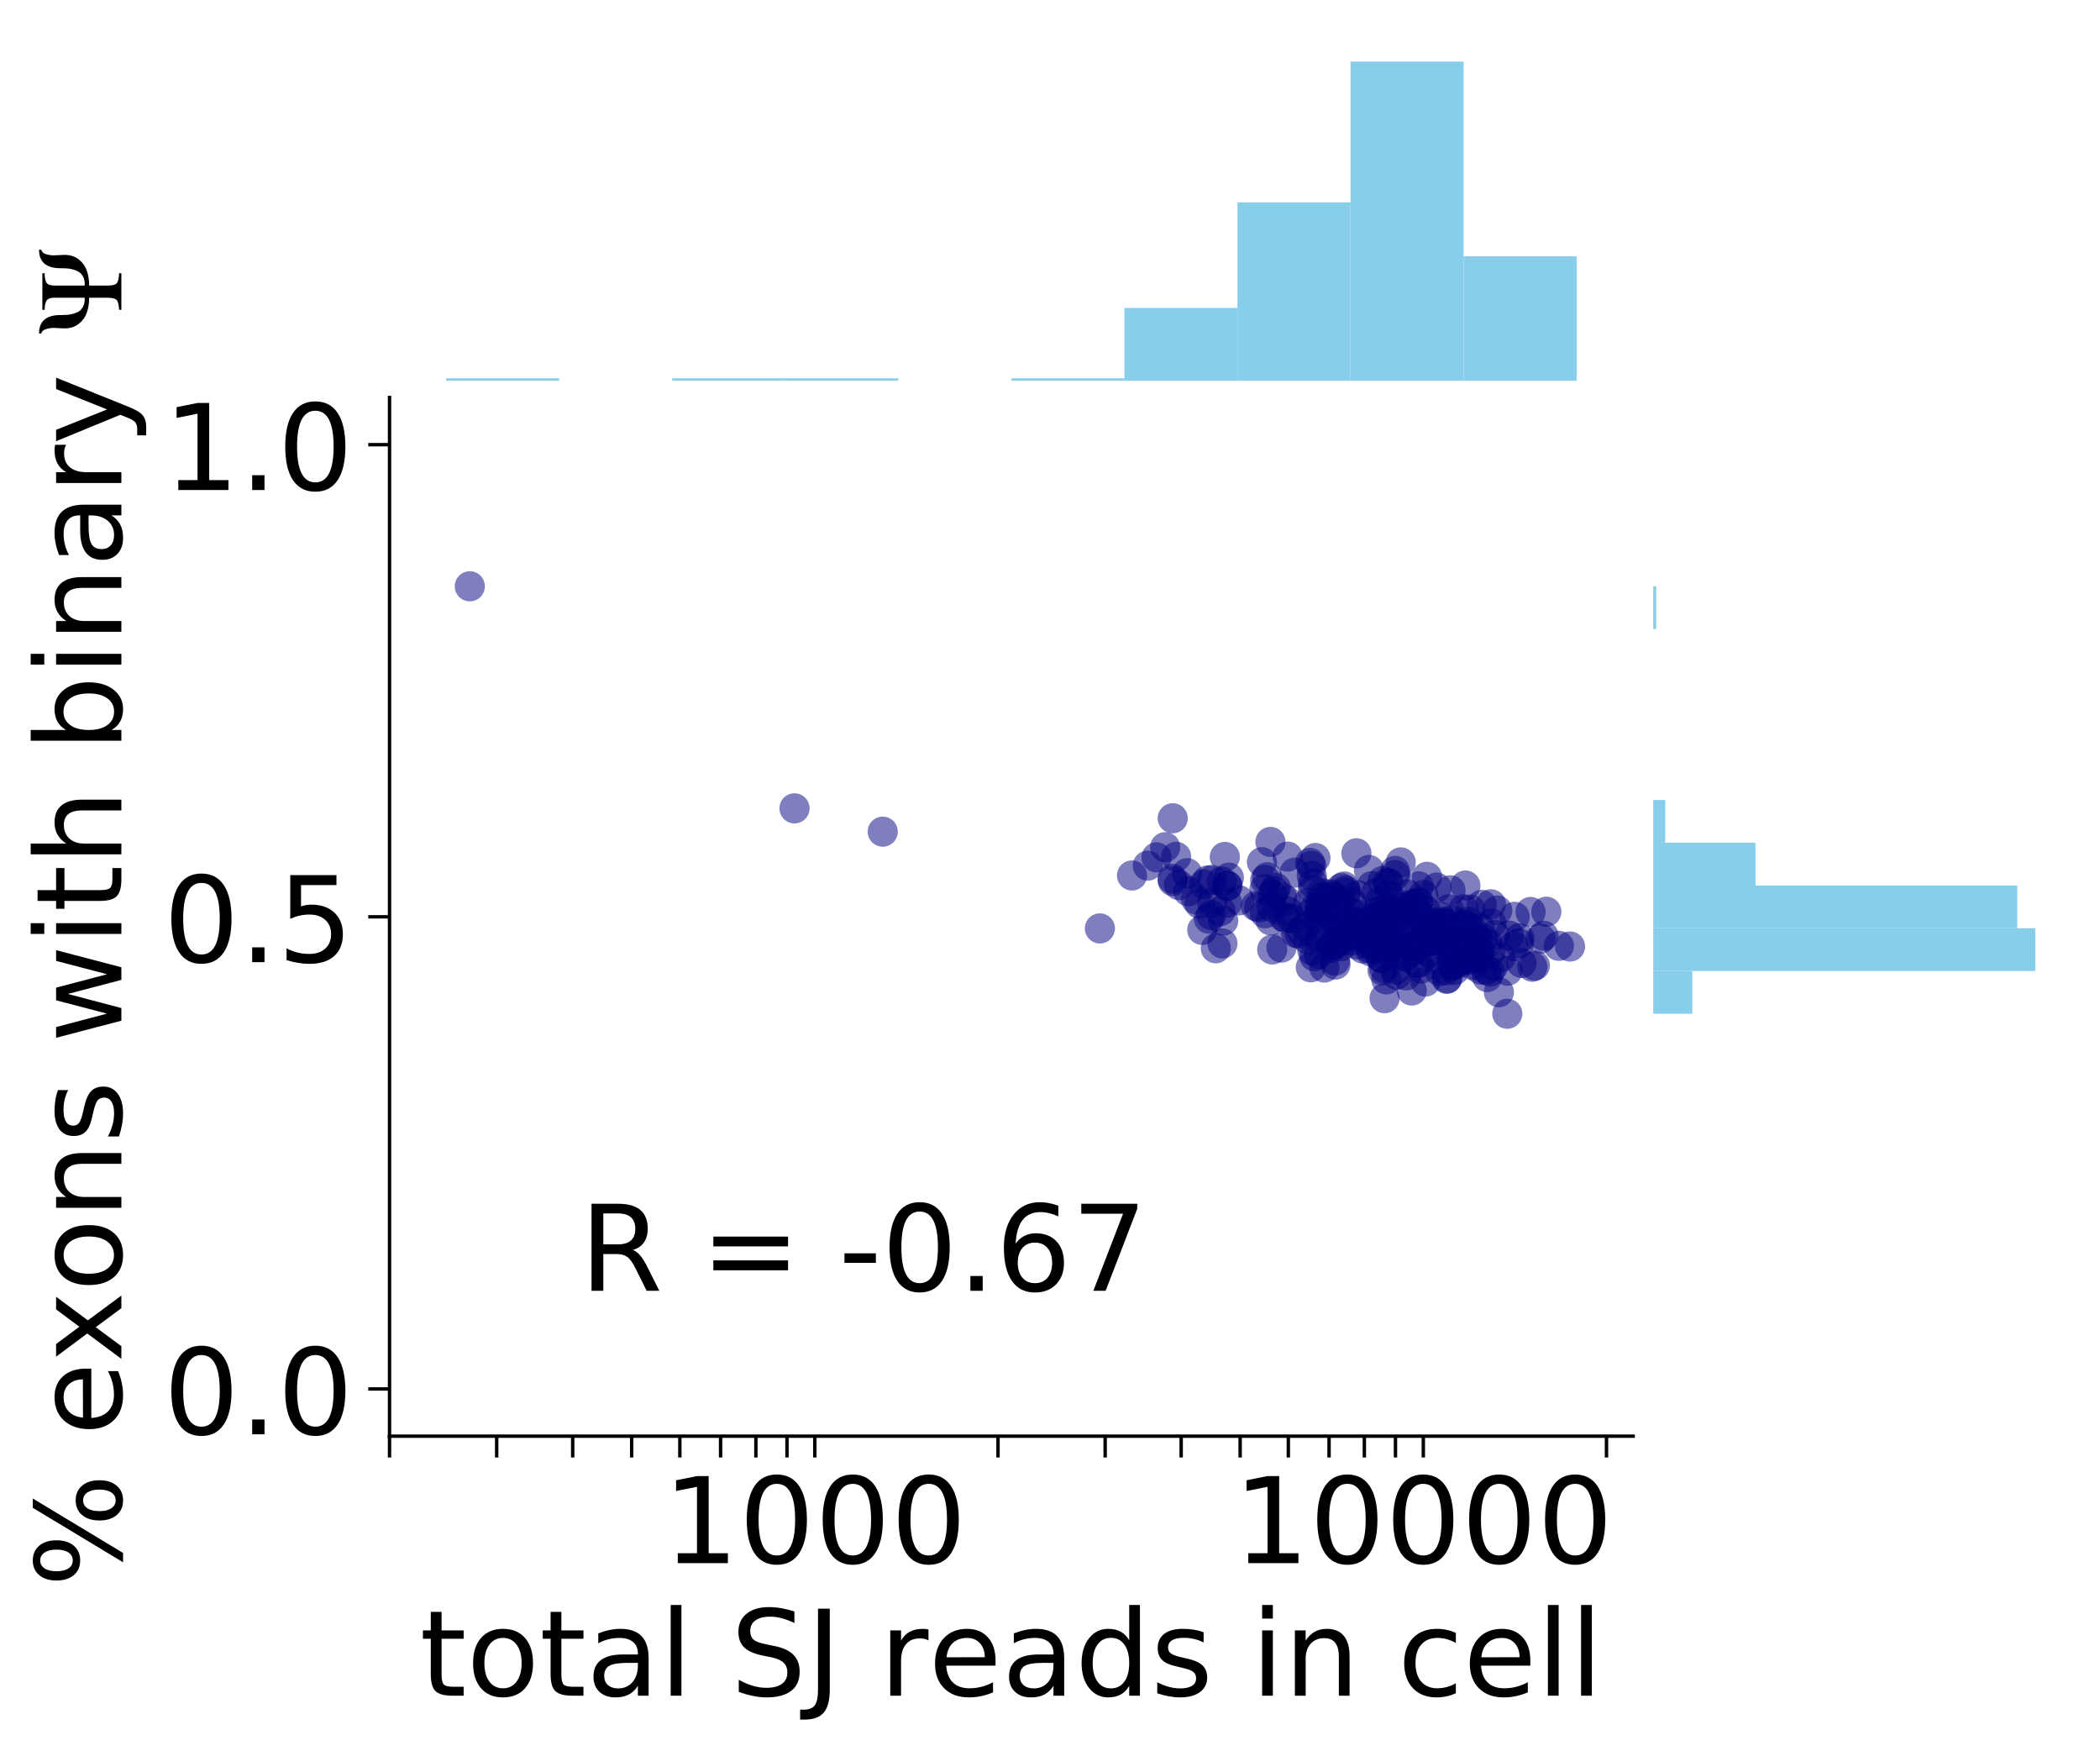 <?xml version="1.0" encoding="utf-8" standalone="no"?>
<!DOCTYPE svg PUBLIC "-//W3C//DTD SVG 1.1//EN"
  "http://www.w3.org/Graphics/SVG/1.1/DTD/svg11.dtd">
<!-- Created with matplotlib (https://matplotlib.org/) -->
<svg height="410.757pt" version="1.1" viewBox="0 0 492.689 410.757" width="492.689pt" xmlns="http://www.w3.org/2000/svg" xmlns:xlink="http://www.w3.org/1999/xlink">
 <defs>
  <style type="text/css">
*{stroke-linecap:butt;stroke-linejoin:round;}
  </style>
 </defs>
 <g id="figure_1">
  <g id="patch_1">
   <path d="M -0 410.757 
L 492.689 410.757 
L 492.689 0 
L -0 0 
z
" style="fill:none;"/>
  </g>
  <g id="axes_1">
   <g id="patch_2">
    <path d="M 91.389 336.86 
L 383.162 336.86 
L 383.162 93.222 
L 91.389 93.222 
z
" style="fill:none;"/>
   </g>
   <g id="PathCollection_1">
    <defs>
     <path d="M 0 3.536 
C 0.938 3.536 1.837 3.163 2.5 2.5 
C 3.163 1.837 3.536 0.938 3.536 0 
C 3.536 -0.938 3.163 -1.837 2.5 -2.5 
C 1.837 -3.163 0.938 -3.536 0 -3.536 
C -0.938 -3.536 -1.837 -3.163 -2.5 -2.5 
C -3.163 -1.837 -3.536 -0.938 -3.536 0 
C -3.536 0.938 -3.163 1.837 -2.5 2.5 
C -1.837 3.163 -0.938 3.536 0 3.536 
z
" id="C0_0_f2dedf8f39"/>
    </defs>
    <g clip-path="url(#p16d96408b2)">
     <use style="fill:#000080;fill-opacity:0.5;" x="301.752" xlink:href="#C0_0_f2dedf8f39" y="215.453"/>
    </g>
    <g clip-path="url(#p16d96408b2)">
     <use style="fill:#000080;fill-opacity:0.5;" x="336.612" xlink:href="#C0_0_f2dedf8f39" y="216.646"/>
    </g>
    <g clip-path="url(#p16d96408b2)">
     <use style="fill:#000080;fill-opacity:0.5;" x="350.364" xlink:href="#C0_0_f2dedf8f39" y="226.57"/>
    </g>
    <g clip-path="url(#p16d96408b2)">
     <use style="fill:#000080;fill-opacity:0.5;" x="345.59" xlink:href="#C0_0_f2dedf8f39" y="226.371"/>
    </g>
    <g clip-path="url(#p16d96408b2)">
     <use style="fill:#000080;fill-opacity:0.5;" x="325.772" xlink:href="#C0_0_f2dedf8f39" y="213.214"/>
    </g>
    <g clip-path="url(#p16d96408b2)">
     <use style="fill:#000080;fill-opacity:0.5;" x="332.855" xlink:href="#C0_0_f2dedf8f39" y="225.866"/>
    </g>
    <g clip-path="url(#p16d96408b2)">
     <use style="fill:#000080;fill-opacity:0.5;" x="339.455" xlink:href="#C0_0_f2dedf8f39" y="221.423"/>
    </g>
    <g clip-path="url(#p16d96408b2)">
     <use style="fill:#000080;fill-opacity:0.5;" x="334.805" xlink:href="#C0_0_f2dedf8f39" y="205.656"/>
    </g>
    <g clip-path="url(#p16d96408b2)">
     <use style="fill:#000080;fill-opacity:0.5;" x="327.598" xlink:href="#C0_0_f2dedf8f39" y="222.424"/>
    </g>
    <g clip-path="url(#p16d96408b2)">
     <use style="fill:#000080;fill-opacity:0.5;" x="359.514" xlink:href="#C0_0_f2dedf8f39" y="226.758"/>
    </g>
    <g clip-path="url(#p16d96408b2)">
     <use style="fill:#000080;fill-opacity:0.5;" x="290.72" xlink:href="#C0_0_f2dedf8f39" y="211.189"/>
    </g>
    <g clip-path="url(#p16d96408b2)">
     <use style="fill:#000080;fill-opacity:0.5;" x="309.929" xlink:href="#C0_0_f2dedf8f39" y="213.875"/>
    </g>
    <g clip-path="url(#p16d96408b2)">
     <use style="fill:#000080;fill-opacity:0.5;" x="326.531" xlink:href="#C0_0_f2dedf8f39" y="214.162"/>
    </g>
    <g clip-path="url(#p16d96408b2)">
     <use style="fill:#000080;fill-opacity:0.5;" x="343.335" xlink:href="#C0_0_f2dedf8f39" y="213.272"/>
    </g>
    <g clip-path="url(#p16d96408b2)">
     <use style="fill:#000080;fill-opacity:0.5;" x="334.412" xlink:href="#C0_0_f2dedf8f39" y="213.555"/>
    </g>
    <g clip-path="url(#p16d96408b2)">
     <use style="fill:#000080;fill-opacity:0.5;" x="294.651" xlink:href="#C0_0_f2dedf8f39" y="212.543"/>
    </g>
    <g clip-path="url(#p16d96408b2)">
     <use style="fill:#000080;fill-opacity:0.5;" x="353.629" xlink:href="#C0_0_f2dedf8f39" y="237.777"/>
    </g>
    <g clip-path="url(#p16d96408b2)">
     <use style="fill:#000080;fill-opacity:0.5;" x="310.709" xlink:href="#C0_0_f2dedf8f39" y="226.954"/>
    </g>
    <g clip-path="url(#p16d96408b2)">
     <use style="fill:#000080;fill-opacity:0.5;" x="332.494" xlink:href="#C0_0_f2dedf8f39" y="225.855"/>
    </g>
    <g clip-path="url(#p16d96408b2)">
     <use style="fill:#000080;fill-opacity:0.5;" x="329.057" xlink:href="#C0_0_f2dedf8f39" y="212.826"/>
    </g>
    <g clip-path="url(#p16d96408b2)">
     <use style="fill:#000080;fill-opacity:0.5;" x="265.588" xlink:href="#C0_0_f2dedf8f39" y="205.345"/>
    </g>
    <g clip-path="url(#p16d96408b2)">
     <use style="fill:#000080;fill-opacity:0.5;" x="329.797" xlink:href="#C0_0_f2dedf8f39" y="213.768"/>
    </g>
    <g clip-path="url(#p16d96408b2)">
     <use style="fill:#000080;fill-opacity:0.5;" x="271.342" xlink:href="#C0_0_f2dedf8f39" y="201.096"/>
    </g>
    <g clip-path="url(#p16d96408b2)">
     <use style="fill:#000080;fill-opacity:0.5;" x="310.029" xlink:href="#C0_0_f2dedf8f39" y="209.504"/>
    </g>
    <g clip-path="url(#p16d96408b2)">
     <use style="fill:#000080;fill-opacity:0.5;" x="307.365" xlink:href="#C0_0_f2dedf8f39" y="202.385"/>
    </g>
    <g clip-path="url(#p16d96408b2)">
     <use style="fill:#000080;fill-opacity:0.5;" x="338.886" xlink:href="#C0_0_f2dedf8f39" y="216.224"/>
    </g>
    <g clip-path="url(#p16d96408b2)">
     <use style="fill:#000080;fill-opacity:0.5;" x="312.67" xlink:href="#C0_0_f2dedf8f39" y="210.161"/>
    </g>
    <g clip-path="url(#p16d96408b2)">
     <use style="fill:#000080;fill-opacity:0.5;" x="307.896" xlink:href="#C0_0_f2dedf8f39" y="222.952"/>
    </g>
    <g clip-path="url(#p16d96408b2)">
     <use style="fill:#000080;fill-opacity:0.5;" x="286.803" xlink:href="#C0_0_f2dedf8f39" y="221.293"/>
    </g>
    <g clip-path="url(#p16d96408b2)">
     <use style="fill:#000080;fill-opacity:0.5;" x="302.979" xlink:href="#C0_0_f2dedf8f39" y="215.447"/>
    </g>
    <g clip-path="url(#p16d96408b2)">
     <use style="fill:#000080;fill-opacity:0.5;" x="317.128" xlink:href="#C0_0_f2dedf8f39" y="211.784"/>
    </g>
    <g clip-path="url(#p16d96408b2)">
     <use style="fill:#000080;fill-opacity:0.5;" x="302.115" xlink:href="#C0_0_f2dedf8f39" y="213.797"/>
    </g>
    <g clip-path="url(#p16d96408b2)">
     <use style="fill:#000080;fill-opacity:0.5;" x="314.834" xlink:href="#C0_0_f2dedf8f39" y="219.531"/>
    </g>
    <g clip-path="url(#p16d96408b2)">
     <use style="fill:#000080;fill-opacity:0.5;" x="344.934" xlink:href="#C0_0_f2dedf8f39" y="224.91"/>
    </g>
    <g clip-path="url(#p16d96408b2)">
     <use style="fill:#000080;fill-opacity:0.5;" x="327.646" xlink:href="#C0_0_f2dedf8f39" y="228.641"/>
    </g>
    <g clip-path="url(#p16d96408b2)">
     <use style="fill:#000080;fill-opacity:0.5;" x="327.605" xlink:href="#C0_0_f2dedf8f39" y="213.923"/>
    </g>
    <g clip-path="url(#p16d96408b2)">
     <use style="fill:#000080;fill-opacity:0.5;" x="314.665" xlink:href="#C0_0_f2dedf8f39" y="214.283"/>
    </g>
    <g clip-path="url(#p16d96408b2)">
     <use style="fill:#000080;fill-opacity:0.5;" x="288.309" xlink:href="#C0_0_f2dedf8f39" y="205.853"/>
    </g>
    <g clip-path="url(#p16d96408b2)">
     <use style="fill:#000080;fill-opacity:0.5;" x="318.741" xlink:href="#C0_0_f2dedf8f39" y="209.99"/>
    </g>
    <g clip-path="url(#p16d96408b2)">
     <use style="fill:#000080;fill-opacity:0.5;" x="344.97" xlink:href="#C0_0_f2dedf8f39" y="213.337"/>
    </g>
    <g clip-path="url(#p16d96408b2)">
     <use style="fill:#000080;fill-opacity:0.5;" x="348.983" xlink:href="#C0_0_f2dedf8f39" y="221.214"/>
    </g>
    <g clip-path="url(#p16d96408b2)">
     <use style="fill:#000080;fill-opacity:0.5;" x="336.926" xlink:href="#C0_0_f2dedf8f39" y="216.207"/>
    </g>
    <g clip-path="url(#p16d96408b2)">
     <use style="fill:#000080;fill-opacity:0.5;" x="332.76" xlink:href="#C0_0_f2dedf8f39" y="211.795"/>
    </g>
    <g clip-path="url(#p16d96408b2)">
     <use style="fill:#000080;fill-opacity:0.5;" x="322.855" xlink:href="#C0_0_f2dedf8f39" y="209.464"/>
    </g>
    <g clip-path="url(#p16d96408b2)">
     <use style="fill:#000080;fill-opacity:0.5;" x="309.553" xlink:href="#C0_0_f2dedf8f39" y="212.616"/>
    </g>
    <g clip-path="url(#p16d96408b2)">
     <use style="fill:#000080;fill-opacity:0.5;" x="324.803" xlink:href="#C0_0_f2dedf8f39" y="222.476"/>
    </g>
    <g clip-path="url(#p16d96408b2)">
     <use style="fill:#000080;fill-opacity:0.5;" x="347.621" xlink:href="#C0_0_f2dedf8f39" y="212.243"/>
    </g>
    <g clip-path="url(#p16d96408b2)">
     <use style="fill:#000080;fill-opacity:0.5;" x="321.604" xlink:href="#C0_0_f2dedf8f39" y="222.476"/>
    </g>
    <g clip-path="url(#p16d96408b2)">
     <use style="fill:#000080;fill-opacity:0.5;" x="313.624" xlink:href="#C0_0_f2dedf8f39" y="212.466"/>
    </g>
    <g clip-path="url(#p16d96408b2)">
     <use style="fill:#000080;fill-opacity:0.5;" x="348.91" xlink:href="#C0_0_f2dedf8f39" y="229.179"/>
    </g>
    <g clip-path="url(#p16d96408b2)">
     <use style="fill:#000080;fill-opacity:0.5;" x="315.73" xlink:href="#C0_0_f2dedf8f39" y="208.828"/>
    </g>
    <g clip-path="url(#p16d96408b2)">
     <use style="fill:#000080;fill-opacity:0.5;" x="332.817" xlink:href="#C0_0_f2dedf8f39" y="207.896"/>
    </g>
    <g clip-path="url(#p16d96408b2)">
     <use style="fill:#000080;fill-opacity:0.5;" x="329.863" xlink:href="#C0_0_f2dedf8f39" y="215.795"/>
    </g>
    <g clip-path="url(#p16d96408b2)">
     <use style="fill:#000080;fill-opacity:0.5;" x="314.58" xlink:href="#C0_0_f2dedf8f39" y="221.988"/>
    </g>
    <g clip-path="url(#p16d96408b2)">
     <use style="fill:#000080;fill-opacity:0.5;" x="339.404" xlink:href="#C0_0_f2dedf8f39" y="229.583"/>
    </g>
    <g clip-path="url(#p16d96408b2)">
     <use style="fill:#000080;fill-opacity:0.5;" x="297.315" xlink:href="#C0_0_f2dedf8f39" y="205.748"/>
    </g>
    <g clip-path="url(#p16d96408b2)">
     <use style="fill:#000080;fill-opacity:0.5;" x="326.251" xlink:href="#C0_0_f2dedf8f39" y="222.16"/>
    </g>
    <g clip-path="url(#p16d96408b2)">
     <use style="fill:#000080;fill-opacity:0.5;" x="258.054" xlink:href="#C0_0_f2dedf8f39" y="217.764"/>
    </g>
    <g clip-path="url(#p16d96408b2)">
     <use style="fill:#000080;fill-opacity:0.5;" x="339.557" xlink:href="#C0_0_f2dedf8f39" y="229.486"/>
    </g>
    <g clip-path="url(#p16d96408b2)">
     <use style="fill:#000080;fill-opacity:0.5;" x="327.288" xlink:href="#C0_0_f2dedf8f39" y="204.274"/>
    </g>
    <g clip-path="url(#p16d96408b2)">
     <use style="fill:#000080;fill-opacity:0.5;" x="325.161" xlink:href="#C0_0_f2dedf8f39" y="217.069"/>
    </g>
    <g clip-path="url(#p16d96408b2)">
     <use style="fill:#000080;fill-opacity:0.5;" x="355.347" xlink:href="#C0_0_f2dedf8f39" y="215.041"/>
    </g>
    <g clip-path="url(#p16d96408b2)">
     <use style="fill:#000080;fill-opacity:0.5;" x="322.788" xlink:href="#C0_0_f2dedf8f39" y="217.881"/>
    </g>
    <g clip-path="url(#p16d96408b2)">
     <use style="fill:#000080;fill-opacity:0.5;" x="310.393" xlink:href="#C0_0_f2dedf8f39" y="210.409"/>
    </g>
    <g clip-path="url(#p16d96408b2)">
     <use style="fill:#000080;fill-opacity:0.5;" x="331.548" xlink:href="#C0_0_f2dedf8f39" y="220.995"/>
    </g>
    <g clip-path="url(#p16d96408b2)">
     <use style="fill:#000080;fill-opacity:0.5;" x="345.188" xlink:href="#C0_0_f2dedf8f39" y="220.613"/>
    </g>
    <g clip-path="url(#p16d96408b2)">
     <use style="fill:#000080;fill-opacity:0.5;" x="359.098" xlink:href="#C0_0_f2dedf8f39" y="213.907"/>
    </g>
    <g clip-path="url(#p16d96408b2)">
     <use style="fill:#000080;fill-opacity:0.5;" x="315.946" xlink:href="#C0_0_f2dedf8f39" y="216.167"/>
    </g>
    <g clip-path="url(#p16d96408b2)">
     <use style="fill:#000080;fill-opacity:0.5;" x="323.767" xlink:href="#C0_0_f2dedf8f39" y="211.417"/>
    </g>
    <g clip-path="url(#p16d96408b2)">
     <use style="fill:#000080;fill-opacity:0.5;" x="362.133" xlink:href="#C0_0_f2dedf8f39" y="219.471"/>
    </g>
    <g clip-path="url(#p16d96408b2)">
     <use style="fill:#000080;fill-opacity:0.5;" x="326.405" xlink:href="#C0_0_f2dedf8f39" y="219.822"/>
    </g>
    <g clip-path="url(#p16d96408b2)">
     <use style="fill:#000080;fill-opacity:0.5;" x="327.178" xlink:href="#C0_0_f2dedf8f39" y="211.568"/>
    </g>
    <g clip-path="url(#p16d96408b2)">
     <use style="fill:#000080;fill-opacity:0.5;" x="320.659" xlink:href="#C0_0_f2dedf8f39" y="218.692"/>
    </g>
    <g clip-path="url(#p16d96408b2)">
     <use style="fill:#000080;fill-opacity:0.5;" x="362.795" xlink:href="#C0_0_f2dedf8f39" y="213.85"/>
    </g>
    <g clip-path="url(#p16d96408b2)">
     <use style="fill:#000080;fill-opacity:0.5;" x="304.86" xlink:href="#C0_0_f2dedf8f39" y="219.044"/>
    </g>
    <g clip-path="url(#p16d96408b2)">
     <use style="fill:#000080;fill-opacity:0.5;" x="337.056" xlink:href="#C0_0_f2dedf8f39" y="208.195"/>
    </g>
    <g clip-path="url(#p16d96408b2)">
     <use style="fill:#000080;fill-opacity:0.5;" x="347.077" xlink:href="#C0_0_f2dedf8f39" y="223.033"/>
    </g>
    <g clip-path="url(#p16d96408b2)">
     <use style="fill:#000080;fill-opacity:0.5;" x="287.893" xlink:href="#C0_0_f2dedf8f39" y="207.779"/>
    </g>
    <g clip-path="url(#p16d96408b2)">
     <use style="fill:#000080;fill-opacity:0.5;" x="351.658" xlink:href="#C0_0_f2dedf8f39" y="232.73"/>
    </g>
    <g clip-path="url(#p16d96408b2)">
     <use style="fill:#000080;fill-opacity:0.5;" x="339.245" xlink:href="#C0_0_f2dedf8f39" y="227.6"/>
    </g>
    <g clip-path="url(#p16d96408b2)">
     <use style="fill:#000080;fill-opacity:0.5;" x="307.65" xlink:href="#C0_0_f2dedf8f39" y="203.079"/>
    </g>
    <g clip-path="url(#p16d96408b2)">
     <use style="fill:#000080;fill-opacity:0.5;" x="333.639" xlink:href="#C0_0_f2dedf8f39" y="215.427"/>
    </g>
    <g clip-path="url(#p16d96408b2)">
     <use style="fill:#000080;fill-opacity:0.5;" x="284.383" xlink:href="#C0_0_f2dedf8f39" y="211.735"/>
    </g>
    <g clip-path="url(#p16d96408b2)">
     <use style="fill:#000080;fill-opacity:0.5;" x="341.272" xlink:href="#C0_0_f2dedf8f39" y="227.519"/>
    </g>
    <g clip-path="url(#p16d96408b2)">
     <use style="fill:#000080;fill-opacity:0.5;" x="331.212" xlink:href="#C0_0_f2dedf8f39" y="232.334"/>
    </g>
    <g clip-path="url(#p16d96408b2)">
     <use style="fill:#000080;fill-opacity:0.5;" x="325.503" xlink:href="#C0_0_f2dedf8f39" y="207.049"/>
    </g>
    <g clip-path="url(#p16d96408b2)">
     <use style="fill:#000080;fill-opacity:0.5;" x="340.529" xlink:href="#C0_0_f2dedf8f39" y="226.523"/>
    </g>
    <g clip-path="url(#p16d96408b2)">
     <use style="fill:#000080;fill-opacity:0.5;" x="347.889" xlink:href="#C0_0_f2dedf8f39" y="220.093"/>
    </g>
    <g clip-path="url(#p16d96408b2)">
     <use style="fill:#000080;fill-opacity:0.5;" x="296.843" xlink:href="#C0_0_f2dedf8f39" y="206.389"/>
    </g>
    <g clip-path="url(#p16d96408b2)">
     <use style="fill:#000080;fill-opacity:0.5;" x="340.707" xlink:href="#C0_0_f2dedf8f39" y="215.795"/>
    </g>
    <g clip-path="url(#p16d96408b2)">
     <use style="fill:#000080;fill-opacity:0.5;" x="275.948" xlink:href="#C0_0_f2dedf8f39" y="200.964"/>
    </g>
    <g clip-path="url(#p16d96408b2)">
     <use style="fill:#000080;fill-opacity:0.5;" x="335.443" xlink:href="#C0_0_f2dedf8f39" y="223.62"/>
    </g>
    <g clip-path="url(#p16d96408b2)">
     <use style="fill:#000080;fill-opacity:0.5;" x="318.295" xlink:href="#C0_0_f2dedf8f39" y="216.199"/>
    </g>
    <g clip-path="url(#p16d96408b2)">
     <use style="fill:#000080;fill-opacity:0.5;" x="186.406" xlink:href="#C0_0_f2dedf8f39" y="189.6"/>
    </g>
    <g clip-path="url(#p16d96408b2)">
     <use style="fill:#000080;fill-opacity:0.5;" x="313.227" xlink:href="#C0_0_f2dedf8f39" y="225.325"/>
    </g>
    <g clip-path="url(#p16d96408b2)">
     <use style="fill:#000080;fill-opacity:0.5;" x="110.224" xlink:href="#C0_0_f2dedf8f39" y="137.52"/>
    </g>
    <g clip-path="url(#p16d96408b2)">
     <use style="fill:#000080;fill-opacity:0.5;" x="284.175" xlink:href="#C0_0_f2dedf8f39" y="214.633"/>
    </g>
    <g clip-path="url(#p16d96408b2)">
     <use style="fill:#000080;fill-opacity:0.5;" x="314.682" xlink:href="#C0_0_f2dedf8f39" y="208.307"/>
    </g>
    <g clip-path="url(#p16d96408b2)">
     <use style="fill:#000080;fill-opacity:0.5;" x="278.531" xlink:href="#C0_0_f2dedf8f39" y="204.804"/>
    </g>
    <g clip-path="url(#p16d96408b2)">
     <use style="fill:#000080;fill-opacity:0.5;" x="301.113" xlink:href="#C0_0_f2dedf8f39" y="215.041"/>
    </g>
    <g clip-path="url(#p16d96408b2)">
     <use style="fill:#000080;fill-opacity:0.5;" x="325.836" xlink:href="#C0_0_f2dedf8f39" y="209.844"/>
    </g>
    <g clip-path="url(#p16d96408b2)">
     <use style="fill:#000080;fill-opacity:0.5;" x="333.955" xlink:href="#C0_0_f2dedf8f39" y="209.907"/>
    </g>
    <g clip-path="url(#p16d96408b2)">
     <use style="fill:#000080;fill-opacity:0.5;" x="299.362" xlink:href="#C0_0_f2dedf8f39" y="208.261"/>
    </g>
    <g clip-path="url(#p16d96408b2)">
     <use style="fill:#000080;fill-opacity:0.5;" x="342.569" xlink:href="#C0_0_f2dedf8f39" y="221.647"/>
    </g>
    <g clip-path="url(#p16d96408b2)">
     <use style="fill:#000080;fill-opacity:0.5;" x="344.481" xlink:href="#C0_0_f2dedf8f39" y="216.145"/>
    </g>
    <g clip-path="url(#p16d96408b2)">
     <use style="fill:#000080;fill-opacity:0.5;" x="339.342" xlink:href="#C0_0_f2dedf8f39" y="221.237"/>
    </g>
    <g clip-path="url(#p16d96408b2)">
     <use style="fill:#000080;fill-opacity:0.5;" x="343.325" xlink:href="#C0_0_f2dedf8f39" y="216.799"/>
    </g>
    <g clip-path="url(#p16d96408b2)">
     <use style="fill:#000080;fill-opacity:0.5;" x="314.257" xlink:href="#C0_0_f2dedf8f39" y="211.142"/>
    </g>
    <g clip-path="url(#p16d96408b2)">
     <use style="fill:#000080;fill-opacity:0.5;" x="347.422" xlink:href="#C0_0_f2dedf8f39" y="227.43"/>
    </g>
    <g clip-path="url(#p16d96408b2)">
     <use style="fill:#000080;fill-opacity:0.5;" x="335.974" xlink:href="#C0_0_f2dedf8f39" y="217.317"/>
    </g>
    <g clip-path="url(#p16d96408b2)">
     <use style="fill:#000080;fill-opacity:0.5;" x="323.357" xlink:href="#C0_0_f2dedf8f39" y="215.041"/>
    </g>
    <g clip-path="url(#p16d96408b2)">
     <use style="fill:#000080;fill-opacity:0.5;" x="330.299" xlink:href="#C0_0_f2dedf8f39" y="209.803"/>
    </g>
    <g clip-path="url(#p16d96408b2)">
     <use style="fill:#000080;fill-opacity:0.5;" x="324.421" xlink:href="#C0_0_f2dedf8f39" y="220.597"/>
    </g>
    <g clip-path="url(#p16d96408b2)">
     <use style="fill:#000080;fill-opacity:0.5;" x="339.188" xlink:href="#C0_0_f2dedf8f39" y="220.425"/>
    </g>
    <g clip-path="url(#p16d96408b2)">
     <use style="fill:#000080;fill-opacity:0.5;" x="352.011" xlink:href="#C0_0_f2dedf8f39" y="224.594"/>
    </g>
    <g clip-path="url(#p16d96408b2)">
     <use style="fill:#000080;fill-opacity:0.5;" x="335.018" xlink:href="#C0_0_f2dedf8f39" y="220.911"/>
    </g>
    <g clip-path="url(#p16d96408b2)">
     <use style="fill:#000080;fill-opacity:0.5;" x="343.175" xlink:href="#C0_0_f2dedf8f39" y="217.502"/>
    </g>
    <g clip-path="url(#p16d96408b2)">
     <use style="fill:#000080;fill-opacity:0.5;" x="327.488" xlink:href="#C0_0_f2dedf8f39" y="215.469"/>
    </g>
    <g clip-path="url(#p16d96408b2)">
     <use style="fill:#000080;fill-opacity:0.5;" x="341.508" xlink:href="#C0_0_f2dedf8f39" y="225.928"/>
    </g>
    <g clip-path="url(#p16d96408b2)">
     <use style="fill:#000080;fill-opacity:0.5;" x="324.218" xlink:href="#C0_0_f2dedf8f39" y="213.448"/>
    </g>
    <g clip-path="url(#p16d96408b2)">
     <use style="fill:#000080;fill-opacity:0.5;" x="355.119" xlink:href="#C0_0_f2dedf8f39" y="221.915"/>
    </g>
    <g clip-path="url(#p16d96408b2)">
     <use style="fill:#000080;fill-opacity:0.5;" x="312.399" xlink:href="#C0_0_f2dedf8f39" y="222.272"/>
    </g>
    <g clip-path="url(#p16d96408b2)">
     <use style="fill:#000080;fill-opacity:0.5;" x="337.777" xlink:href="#C0_0_f2dedf8f39" y="215.041"/>
    </g>
    <g clip-path="url(#p16d96408b2)">
     <use style="fill:#000080;fill-opacity:0.5;" x="307.527" xlink:href="#C0_0_f2dedf8f39" y="214.261"/>
    </g>
    <g clip-path="url(#p16d96408b2)">
     <use style="fill:#000080;fill-opacity:0.5;" x="313.106" xlink:href="#C0_0_f2dedf8f39" y="218.081"/>
    </g>
    <g clip-path="url(#p16d96408b2)">
     <use style="fill:#000080;fill-opacity:0.5;" x="323.928" xlink:href="#C0_0_f2dedf8f39" y="224.621"/>
    </g>
    <g clip-path="url(#p16d96408b2)">
     <use style="fill:#000080;fill-opacity:0.5;" x="324.37" xlink:href="#C0_0_f2dedf8f39" y="206.64"/>
    </g>
    <g clip-path="url(#p16d96408b2)">
     <use style="fill:#000080;fill-opacity:0.5;" x="346.74" xlink:href="#C0_0_f2dedf8f39" y="220.488"/>
    </g>
    <g clip-path="url(#p16d96408b2)">
     <use style="fill:#000080;fill-opacity:0.5;" x="296.071" xlink:href="#C0_0_f2dedf8f39" y="202.218"/>
    </g>
    <g clip-path="url(#p16d96408b2)">
     <use style="fill:#000080;fill-opacity:0.5;" x="315.838" xlink:href="#C0_0_f2dedf8f39" y="209.383"/>
    </g>
    <g clip-path="url(#p16d96408b2)">
     <use style="fill:#000080;fill-opacity:0.5;" x="322.161" xlink:href="#C0_0_f2dedf8f39" y="221.963"/>
    </g>
    <g clip-path="url(#p16d96408b2)">
     <use style="fill:#000080;fill-opacity:0.5;" x="327.824" xlink:href="#C0_0_f2dedf8f39" y="215.433"/>
    </g>
    <g clip-path="url(#p16d96408b2)">
     <use style="fill:#000080;fill-opacity:0.5;" x="334.412" xlink:href="#C0_0_f2dedf8f39" y="219.062"/>
    </g>
    <g clip-path="url(#p16d96408b2)">
     <use style="fill:#000080;fill-opacity:0.5;" x="288.011" xlink:href="#C0_0_f2dedf8f39" y="207.779"/>
    </g>
    <g clip-path="url(#p16d96408b2)">
     <use style="fill:#000080;fill-opacity:0.5;" x="309.617" xlink:href="#C0_0_f2dedf8f39" y="217.084"/>
    </g>
    <g clip-path="url(#p16d96408b2)">
     <use style="fill:#000080;fill-opacity:0.5;" x="328.633" xlink:href="#C0_0_f2dedf8f39" y="202.279"/>
    </g>
    <g clip-path="url(#p16d96408b2)">
     <use style="fill:#000080;fill-opacity:0.5;" x="321.612" xlink:href="#C0_0_f2dedf8f39" y="223.162"/>
    </g>
    <g clip-path="url(#p16d96408b2)">
     <use style="fill:#000080;fill-opacity:0.5;" x="275.153" xlink:href="#C0_0_f2dedf8f39" y="206.674"/>
    </g>
    <g clip-path="url(#p16d96408b2)">
     <use style="fill:#000080;fill-opacity:0.5;" x="325.41" xlink:href="#C0_0_f2dedf8f39" y="220.315"/>
    </g>
    <g clip-path="url(#p16d96408b2)">
     <use style="fill:#000080;fill-opacity:0.5;" x="324.717" xlink:href="#C0_0_f2dedf8f39" y="227.07"/>
    </g>
    <g clip-path="url(#p16d96408b2)">
     <use style="fill:#000080;fill-opacity:0.5;" x="342.234" xlink:href="#C0_0_f2dedf8f39" y="220.315"/>
    </g>
    <g clip-path="url(#p16d96408b2)">
     <use style="fill:#000080;fill-opacity:0.5;" x="321.785" xlink:href="#C0_0_f2dedf8f39" y="221.604"/>
    </g>
    <g clip-path="url(#p16d96408b2)">
     <use style="fill:#000080;fill-opacity:0.5;" x="298.949" xlink:href="#C0_0_f2dedf8f39" y="209.044"/>
    </g>
    <g clip-path="url(#p16d96408b2)">
     <use style="fill:#000080;fill-opacity:0.5;" x="309.424" xlink:href="#C0_0_f2dedf8f39" y="223.817"/>
    </g>
    <g clip-path="url(#p16d96408b2)">
     <use style="fill:#000080;fill-opacity:0.5;" x="324.349" xlink:href="#C0_0_f2dedf8f39" y="220.5"/>
    </g>
    <g clip-path="url(#p16d96408b2)">
     <use style="fill:#000080;fill-opacity:0.5;" x="326.545" xlink:href="#C0_0_f2dedf8f39" y="220.515"/>
    </g>
    <g clip-path="url(#p16d96408b2)">
     <use style="fill:#000080;fill-opacity:0.5;" x="313.667" xlink:href="#C0_0_f2dedf8f39" y="217.147"/>
    </g>
    <g clip-path="url(#p16d96408b2)">
     <use style="fill:#000080;fill-opacity:0.5;" x="318.104" xlink:href="#C0_0_f2dedf8f39" y="218.443"/>
    </g>
    <g clip-path="url(#p16d96408b2)">
     <use style="fill:#000080;fill-opacity:0.5;" x="335.31" xlink:href="#C0_0_f2dedf8f39" y="223.338"/>
    </g>
    <g clip-path="url(#p16d96408b2)">
     <use style="fill:#000080;fill-opacity:0.5;" x="321.149" xlink:href="#C0_0_f2dedf8f39" y="216.249"/>
    </g>
    <g clip-path="url(#p16d96408b2)">
     <use style="fill:#000080;fill-opacity:0.5;" x="324.472" xlink:href="#C0_0_f2dedf8f39" y="218.774"/>
    </g>
    <g clip-path="url(#p16d96408b2)">
     <use style="fill:#000080;fill-opacity:0.5;" x="323.738" xlink:href="#C0_0_f2dedf8f39" y="214.638"/>
    </g>
    <g clip-path="url(#p16d96408b2)">
     <use style="fill:#000080;fill-opacity:0.5;" x="348.754" xlink:href="#C0_0_f2dedf8f39" y="227.504"/>
    </g>
    <g clip-path="url(#p16d96408b2)">
     <use style="fill:#000080;fill-opacity:0.5;" x="282.45" xlink:href="#C0_0_f2dedf8f39" y="207.445"/>
    </g>
    <g clip-path="url(#p16d96408b2)">
     <use style="fill:#000080;fill-opacity:0.5;" x="318.231" xlink:href="#C0_0_f2dedf8f39" y="200.141"/>
    </g>
    <g clip-path="url(#p16d96408b2)">
     <use style="fill:#000080;fill-opacity:0.5;" x="281.418" xlink:href="#C0_0_f2dedf8f39" y="211.977"/>
    </g>
    <g clip-path="url(#p16d96408b2)">
     <use style="fill:#000080;fill-opacity:0.5;" x="318.962" xlink:href="#C0_0_f2dedf8f39" y="216.707"/>
    </g>
    <g clip-path="url(#p16d96408b2)">
     <use style="fill:#000080;fill-opacity:0.5;" x="287.893" xlink:href="#C0_0_f2dedf8f39" y="211.735"/>
    </g>
    <g clip-path="url(#p16d96408b2)">
     <use style="fill:#000080;fill-opacity:0.5;" x="331.638" xlink:href="#C0_0_f2dedf8f39" y="217.484"/>
    </g>
    <g clip-path="url(#p16d96408b2)">
     <use style="fill:#000080;fill-opacity:0.5;" x="338.971" xlink:href="#C0_0_f2dedf8f39" y="216.558"/>
    </g>
    <g clip-path="url(#p16d96408b2)">
     <use style="fill:#000080;fill-opacity:0.5;" x="300.764" xlink:href="#C0_0_f2dedf8f39" y="210.479"/>
    </g>
    <g clip-path="url(#p16d96408b2)">
     <use style="fill:#000080;fill-opacity:0.5;" x="321.823" xlink:href="#C0_0_f2dedf8f39" y="207.86"/>
    </g>
    <g clip-path="url(#p16d96408b2)">
     <use style="fill:#000080;fill-opacity:0.5;" x="354.043" xlink:href="#C0_0_f2dedf8f39" y="219.444"/>
    </g>
    <g clip-path="url(#p16d96408b2)">
     <use style="fill:#000080;fill-opacity:0.5;" x="344.705" xlink:href="#C0_0_f2dedf8f39" y="225.109"/>
    </g>
    <g clip-path="url(#p16d96408b2)">
     <use style="fill:#000080;fill-opacity:0.5;" x="349.694" xlink:href="#C0_0_f2dedf8f39" y="223.231"/>
    </g>
    <g clip-path="url(#p16d96408b2)">
     <use style="fill:#000080;fill-opacity:0.5;" x="300.648" xlink:href="#C0_0_f2dedf8f39" y="222.264"/>
    </g>
    <g clip-path="url(#p16d96408b2)">
     <use style="fill:#000080;fill-opacity:0.5;" x="304.083" xlink:href="#C0_0_f2dedf8f39" y="218.831"/>
    </g>
    <g clip-path="url(#p16d96408b2)">
     <use style="fill:#000080;fill-opacity:0.5;" x="368.353" xlink:href="#C0_0_f2dedf8f39" y="222.011"/>
    </g>
    <g clip-path="url(#p16d96408b2)">
     <use style="fill:#000080;fill-opacity:0.5;" x="323.136" xlink:href="#C0_0_f2dedf8f39" y="213.815"/>
    </g>
    <g clip-path="url(#p16d96408b2)">
     <use style="fill:#000080;fill-opacity:0.5;" x="342.886" xlink:href="#C0_0_f2dedf8f39" y="225.237"/>
    </g>
    <g clip-path="url(#p16d96408b2)">
     <use style="fill:#000080;fill-opacity:0.5;" x="331.965" xlink:href="#C0_0_f2dedf8f39" y="212.068"/>
    </g>
    <g clip-path="url(#p16d96408b2)">
     <use style="fill:#000080;fill-opacity:0.5;" x="343.971" xlink:href="#C0_0_f2dedf8f39" y="224.671"/>
    </g>
    <g clip-path="url(#p16d96408b2)">
     <use style="fill:#000080;fill-opacity:0.5;" x="283.284" xlink:href="#C0_0_f2dedf8f39" y="206.522"/>
    </g>
    <g clip-path="url(#p16d96408b2)">
     <use style="fill:#000080;fill-opacity:0.5;" x="314.521" xlink:href="#C0_0_f2dedf8f39" y="216.971"/>
    </g>
    <g clip-path="url(#p16d96408b2)">
     <use style="fill:#000080;fill-opacity:0.5;" x="329.995" xlink:href="#C0_0_f2dedf8f39" y="217.332"/>
    </g>
    <g clip-path="url(#p16d96408b2)">
     <use style="fill:#000080;fill-opacity:0.5;" x="298.358" xlink:href="#C0_0_f2dedf8f39" y="212.734"/>
    </g>
    <g clip-path="url(#p16d96408b2)">
     <use style="fill:#000080;fill-opacity:0.5;" x="324.911" xlink:href="#C0_0_f2dedf8f39" y="217.196"/>
    </g>
    <g clip-path="url(#p16d96408b2)">
     <use style="fill:#000080;fill-opacity:0.5;" x="340.317" xlink:href="#C0_0_f2dedf8f39" y="208.828"/>
    </g>
    <g clip-path="url(#p16d96408b2)">
     <use style="fill:#000080;fill-opacity:0.5;" x="326.44" xlink:href="#C0_0_f2dedf8f39" y="222.272"/>
    </g>
    <g clip-path="url(#p16d96408b2)">
     <use style="fill:#000080;fill-opacity:0.5;" x="308.628" xlink:href="#C0_0_f2dedf8f39" y="201.247"/>
    </g>
    <g clip-path="url(#p16d96408b2)">
     <use style="fill:#000080;fill-opacity:0.5;" x="317.233" xlink:href="#C0_0_f2dedf8f39" y="214.261"/>
    </g>
    <g clip-path="url(#p16d96408b2)">
     <use style="fill:#000080;fill-opacity:0.5;" x="336.105" xlink:href="#C0_0_f2dedf8f39" y="216.799"/>
    </g>
    <g clip-path="url(#p16d96408b2)">
     <use style="fill:#000080;fill-opacity:0.5;" x="314.546" xlink:href="#C0_0_f2dedf8f39" y="218.802"/>
    </g>
    <g clip-path="url(#p16d96408b2)">
     <use style="fill:#000080;fill-opacity:0.5;" x="301.762" xlink:href="#C0_0_f2dedf8f39" y="211.251"/>
    </g>
    <g clip-path="url(#p16d96408b2)">
     <use style="fill:#000080;fill-opacity:0.5;" x="311.275" xlink:href="#C0_0_f2dedf8f39" y="210.814"/>
    </g>
    <g clip-path="url(#p16d96408b2)">
     <use style="fill:#000080;fill-opacity:0.5;" x="349.8" xlink:href="#C0_0_f2dedf8f39" y="212.108"/>
    </g>
    <g clip-path="url(#p16d96408b2)">
     <use style="fill:#000080;fill-opacity:0.5;" x="313.322" xlink:href="#C0_0_f2dedf8f39" y="226.24"/>
    </g>
    <g clip-path="url(#p16d96408b2)">
     <use style="fill:#000080;fill-opacity:0.5;" x="335.938" xlink:href="#C0_0_f2dedf8f39" y="220.711"/>
    </g>
    <g clip-path="url(#p16d96408b2)">
     <use style="fill:#000080;fill-opacity:0.5;" x="269.284" xlink:href="#C0_0_f2dedf8f39" y="203.044"/>
    </g>
    <g clip-path="url(#p16d96408b2)">
     <use style="fill:#000080;fill-opacity:0.5;" x="331.567" xlink:href="#C0_0_f2dedf8f39" y="212.516"/>
    </g>
    <g clip-path="url(#p16d96408b2)">
     <use style="fill:#000080;fill-opacity:0.5;" x="341.2" xlink:href="#C0_0_f2dedf8f39" y="221.598"/>
    </g>
    <g clip-path="url(#p16d96408b2)">
     <use style="fill:#000080;fill-opacity:0.5;" x="351.284" xlink:href="#C0_0_f2dedf8f39" y="213.565"/>
    </g>
    <g clip-path="url(#p16d96408b2)">
     <use style="fill:#000080;fill-opacity:0.5;" x="330.816" xlink:href="#C0_0_f2dedf8f39" y="212.282"/>
    </g>
    <g clip-path="url(#p16d96408b2)">
     <use style="fill:#000080;fill-opacity:0.5;" x="278.788" xlink:href="#C0_0_f2dedf8f39" y="209.055"/>
    </g>
    <g clip-path="url(#p16d96408b2)">
     <use style="fill:#000080;fill-opacity:0.5;" x="353.711" xlink:href="#C0_0_f2dedf8f39" y="227.676"/>
    </g>
    <g clip-path="url(#p16d96408b2)">
     <use style="fill:#000080;fill-opacity:0.5;" x="311.551" xlink:href="#C0_0_f2dedf8f39" y="220.128"/>
    </g>
    <g clip-path="url(#p16d96408b2)">
     <use style="fill:#000080;fill-opacity:0.5;" x="323.643" xlink:href="#C0_0_f2dedf8f39" y="216.623"/>
    </g>
    <g clip-path="url(#p16d96408b2)">
     <use style="fill:#000080;fill-opacity:0.5;" x="339.913" xlink:href="#C0_0_f2dedf8f39" y="213.272"/>
    </g>
    <g clip-path="url(#p16d96408b2)">
     <use style="fill:#000080;fill-opacity:0.5;" x="323.01" xlink:href="#C0_0_f2dedf8f39" y="217.881"/>
    </g>
    <g clip-path="url(#p16d96408b2)">
     <use style="fill:#000080;fill-opacity:0.5;" x="333.408" xlink:href="#C0_0_f2dedf8f39" y="227.178"/>
    </g>
    <g clip-path="url(#p16d96408b2)">
     <use style="fill:#000080;fill-opacity:0.5;" x="312.232" xlink:href="#C0_0_f2dedf8f39" y="209.732"/>
    </g>
    <g clip-path="url(#p16d96408b2)">
     <use style="fill:#000080;fill-opacity:0.5;" x="313.744" xlink:href="#C0_0_f2dedf8f39" y="220.462"/>
    </g>
    <g clip-path="url(#p16d96408b2)">
     <use style="fill:#000080;fill-opacity:0.5;" x="309.268" xlink:href="#C0_0_f2dedf8f39" y="215.041"/>
    </g>
    <g clip-path="url(#p16d96408b2)">
     <use style="fill:#000080;fill-opacity:0.5;" x="308.366" xlink:href="#C0_0_f2dedf8f39" y="224.303"/>
    </g>
    <g clip-path="url(#p16d96408b2)">
     <use style="fill:#000080;fill-opacity:0.5;" x="305.334" xlink:href="#C0_0_f2dedf8f39" y="218.423"/>
    </g>
    <g clip-path="url(#p16d96408b2)">
     <use style="fill:#000080;fill-opacity:0.5;" x="298.534" xlink:href="#C0_0_f2dedf8f39" y="209.844"/>
    </g>
    <g clip-path="url(#p16d96408b2)">
     <use style="fill:#000080;fill-opacity:0.5;" x="296.786" xlink:href="#C0_0_f2dedf8f39" y="214.221"/>
    </g>
    <g clip-path="url(#p16d96408b2)">
     <use style="fill:#000080;fill-opacity:0.5;" x="283.62" xlink:href="#C0_0_f2dedf8f39" y="215.493"/>
    </g>
    <g clip-path="url(#p16d96408b2)">
     <use style="fill:#000080;fill-opacity:0.5;" x="308.028" xlink:href="#C0_0_f2dedf8f39" y="208.702"/>
    </g>
    <g clip-path="url(#p16d96408b2)">
     <use style="fill:#000080;fill-opacity:0.5;" x="346.911" xlink:href="#C0_0_f2dedf8f39" y="224.513"/>
    </g>
    <g clip-path="url(#p16d96408b2)">
     <use style="fill:#000080;fill-opacity:0.5;" x="287.357" xlink:href="#C0_0_f2dedf8f39" y="200.992"/>
    </g>
    <g clip-path="url(#p16d96408b2)">
     <use style="fill:#000080;fill-opacity:0.5;" x="356.357" xlink:href="#C0_0_f2dedf8f39" y="221.214"/>
    </g>
    <g clip-path="url(#p16d96408b2)">
     <use style="fill:#000080;fill-opacity:0.5;" x="286.35" xlink:href="#C0_0_f2dedf8f39" y="213.718"/>
    </g>
    <g clip-path="url(#p16d96408b2)">
     <use style="fill:#000080;fill-opacity:0.5;" x="310.817" xlink:href="#C0_0_f2dedf8f39" y="213.93"/>
    </g>
    <g clip-path="url(#p16d96408b2)">
     <use style="fill:#000080;fill-opacity:0.5;" x="329.684" xlink:href="#C0_0_f2dedf8f39" y="224.334"/>
    </g>
    <g clip-path="url(#p16d96408b2)">
     <use style="fill:#000080;fill-opacity:0.5;" x="302.094" xlink:href="#C0_0_f2dedf8f39" y="200.913"/>
    </g>
    <g clip-path="url(#p16d96408b2)">
     <use style="fill:#000080;fill-opacity:0.5;" x="319.723" xlink:href="#C0_0_f2dedf8f39" y="222.479"/>
    </g>
    <g clip-path="url(#p16d96408b2)">
     <use style="fill:#000080;fill-opacity:0.5;" x="303.73" xlink:href="#C0_0_f2dedf8f39" y="204.695"/>
    </g>
    <g clip-path="url(#p16d96408b2)">
     <use style="fill:#000080;fill-opacity:0.5;" x="330.711" xlink:href="#C0_0_f2dedf8f39" y="222.06"/>
    </g>
    <g clip-path="url(#p16d96408b2)">
     <use style="fill:#000080;fill-opacity:0.5;" x="309.654" xlink:href="#C0_0_f2dedf8f39" y="213.401"/>
    </g>
    <g clip-path="url(#p16d96408b2)">
     <use style="fill:#000080;fill-opacity:0.5;" x="324.363" xlink:href="#C0_0_f2dedf8f39" y="227.617"/>
    </g>
    <g clip-path="url(#p16d96408b2)">
     <use style="fill:#000080;fill-opacity:0.5;" x="334.578" xlink:href="#C0_0_f2dedf8f39" y="217.863"/>
    </g>
    <g clip-path="url(#p16d96408b2)">
     <use style="fill:#000080;fill-opacity:0.5;" x="308.441" xlink:href="#C0_0_f2dedf8f39" y="213.028"/>
    </g>
    <g clip-path="url(#p16d96408b2)">
     <use style="fill:#000080;fill-opacity:0.5;" x="307.754" xlink:href="#C0_0_f2dedf8f39" y="205.429"/>
    </g>
    <g clip-path="url(#p16d96408b2)">
     <use style="fill:#000080;fill-opacity:0.5;" x="360.11" xlink:href="#C0_0_f2dedf8f39" y="226.47"/>
    </g>
    <g clip-path="url(#p16d96408b2)">
     <use style="fill:#000080;fill-opacity:0.5;" x="323.855" xlink:href="#C0_0_f2dedf8f39" y="220.7"/>
    </g>
    <g clip-path="url(#p16d96408b2)">
     <use style="fill:#000080;fill-opacity:0.5;" x="331.78" xlink:href="#C0_0_f2dedf8f39" y="222.06"/>
    </g>
    <g clip-path="url(#p16d96408b2)">
     <use style="fill:#000080;fill-opacity:0.5;" x="324.781" xlink:href="#C0_0_f2dedf8f39" y="220.56"/>
    </g>
    <g clip-path="url(#p16d96408b2)">
     <use style="fill:#000080;fill-opacity:0.5;" x="286.988" xlink:href="#C0_0_f2dedf8f39" y="215.964"/>
    </g>
    <g clip-path="url(#p16d96408b2)">
     <use style="fill:#000080;fill-opacity:0.5;" x="329.77" xlink:href="#C0_0_f2dedf8f39" y="224.27"/>
    </g>
    <g clip-path="url(#p16d96408b2)">
     <use style="fill:#000080;fill-opacity:0.5;" x="329.91" xlink:href="#C0_0_f2dedf8f39" y="228.789"/>
    </g>
    <g clip-path="url(#p16d96408b2)">
     <use style="fill:#000080;fill-opacity:0.5;" x="334.443" xlink:href="#C0_0_f2dedf8f39" y="230.227"/>
    </g>
    <g clip-path="url(#p16d96408b2)">
     <use style="fill:#000080;fill-opacity:0.5;" x="327.233" xlink:href="#C0_0_f2dedf8f39" y="221.349"/>
    </g>
    <g clip-path="url(#p16d96408b2)">
     <use style="fill:#000080;fill-opacity:0.5;" x="207.104" xlink:href="#C0_0_f2dedf8f39" y="195.071"/>
    </g>
    <g clip-path="url(#p16d96408b2)">
     <use style="fill:#000080;fill-opacity:0.5;" x="276.608" xlink:href="#C0_0_f2dedf8f39" y="207.6"/>
    </g>
    <g clip-path="url(#p16d96408b2)">
     <use style="fill:#000080;fill-opacity:0.5;" x="275.137" xlink:href="#C0_0_f2dedf8f39" y="191.929"/>
    </g>
    <g clip-path="url(#p16d96408b2)">
     <use style="fill:#000080;fill-opacity:0.5;" x="344.087" xlink:href="#C0_0_f2dedf8f39" y="217.026"/>
    </g>
    <g clip-path="url(#p16d96408b2)">
     <use style="fill:#000080;fill-opacity:0.5;" x="334.872" xlink:href="#C0_0_f2dedf8f39" y="219.501"/>
    </g>
    <g clip-path="url(#p16d96408b2)">
     <use style="fill:#000080;fill-opacity:0.5;" x="345.461" xlink:href="#C0_0_f2dedf8f39" y="218.075"/>
    </g>
    <g clip-path="url(#p16d96408b2)">
     <use style="fill:#000080;fill-opacity:0.5;" x="280.632" xlink:href="#C0_0_f2dedf8f39" y="210.977"/>
    </g>
    <g clip-path="url(#p16d96408b2)">
     <use style="fill:#000080;fill-opacity:0.5;" x="322.832" xlink:href="#C0_0_f2dedf8f39" y="215.041"/>
    </g>
    <g clip-path="url(#p16d96408b2)">
     <use style="fill:#000080;fill-opacity:0.5;" x="275.089" xlink:href="#C0_0_f2dedf8f39" y="206.131"/>
    </g>
    <g clip-path="url(#p16d96408b2)">
     <use style="fill:#000080;fill-opacity:0.5;" x="327.323" xlink:href="#C0_0_f2dedf8f39" y="205.228"/>
    </g>
    <g clip-path="url(#p16d96408b2)">
     <use style="fill:#000080;fill-opacity:0.5;" x="342.027" xlink:href="#C0_0_f2dedf8f39" y="226.042"/>
    </g>
    <g clip-path="url(#p16d96408b2)">
     <use style="fill:#000080;fill-opacity:0.5;" x="321.172" xlink:href="#C0_0_f2dedf8f39" y="204.045"/>
    </g>
    <g clip-path="url(#p16d96408b2)">
     <use style="fill:#000080;fill-opacity:0.5;" x="340.618" xlink:href="#C0_0_f2dedf8f39" y="226.224"/>
    </g>
    <g clip-path="url(#p16d96408b2)">
     <use style="fill:#000080;fill-opacity:0.5;" x="284.383" xlink:href="#C0_0_f2dedf8f39" y="206.382"/>
    </g>
    <g clip-path="url(#p16d96408b2)">
     <use style="fill:#000080;fill-opacity:0.5;" x="332.113" xlink:href="#C0_0_f2dedf8f39" y="216.931"/>
    </g>
    <g clip-path="url(#p16d96408b2)">
     <use style="fill:#000080;fill-opacity:0.5;" x="337.788" xlink:href="#C0_0_f2dedf8f39" y="227.775"/>
    </g>
    <g clip-path="url(#p16d96408b2)">
     <use style="fill:#000080;fill-opacity:0.5;" x="332.754" xlink:href="#C0_0_f2dedf8f39" y="211.519"/>
    </g>
    <g clip-path="url(#p16d96408b2)">
     <use style="fill:#000080;fill-opacity:0.5;" x="338.073" xlink:href="#C0_0_f2dedf8f39" y="221.596"/>
    </g>
    <g clip-path="url(#p16d96408b2)">
     <use style="fill:#000080;fill-opacity:0.5;" x="306.213" xlink:href="#C0_0_f2dedf8f39" y="217.484"/>
    </g>
    <g clip-path="url(#p16d96408b2)">
     <use style="fill:#000080;fill-opacity:0.5;" x="331.619" xlink:href="#C0_0_f2dedf8f39" y="221.821"/>
    </g>
    <g clip-path="url(#p16d96408b2)">
     <use style="fill:#000080;fill-opacity:0.5;" x="317.863" xlink:href="#C0_0_f2dedf8f39" y="214.267"/>
    </g>
    <g clip-path="url(#p16d96408b2)">
     <use style="fill:#000080;fill-opacity:0.5;" x="347.162" xlink:href="#C0_0_f2dedf8f39" y="217.617"/>
    </g>
    <g clip-path="url(#p16d96408b2)">
     <use style="fill:#000080;fill-opacity:0.5;" x="349.91" xlink:href="#C0_0_f2dedf8f39" y="216.579"/>
    </g>
    <g clip-path="url(#p16d96408b2)">
     <use style="fill:#000080;fill-opacity:0.5;" x="325.24" xlink:href="#C0_0_f2dedf8f39" y="229.728"/>
    </g>
    <g clip-path="url(#p16d96408b2)">
     <use style="fill:#000080;fill-opacity:0.5;" x="318.216" xlink:href="#C0_0_f2dedf8f39" y="216.601"/>
    </g>
    <g clip-path="url(#p16d96408b2)">
     <use style="fill:#000080;fill-opacity:0.5;" x="286.67" xlink:href="#C0_0_f2dedf8f39" y="206.765"/>
    </g>
    <g clip-path="url(#p16d96408b2)">
     <use style="fill:#000080;fill-opacity:0.5;" x="317.136" xlink:href="#C0_0_f2dedf8f39" y="220.618"/>
    </g>
    <g clip-path="url(#p16d96408b2)">
     <use style="fill:#000080;fill-opacity:0.5;" x="324.839" xlink:href="#C0_0_f2dedf8f39" y="234.135"/>
    </g>
    <g clip-path="url(#p16d96408b2)">
     <use style="fill:#000080;fill-opacity:0.5;" x="323.833" xlink:href="#C0_0_f2dedf8f39" y="218.941"/>
    </g>
    <g clip-path="url(#p16d96408b2)">
     <use style="fill:#000080;fill-opacity:0.5;" x="316.317" xlink:href="#C0_0_f2dedf8f39" y="219.721"/>
    </g>
    <g clip-path="url(#p16d96408b2)">
     <use style="fill:#000080;fill-opacity:0.5;" x="307.536" xlink:href="#C0_0_f2dedf8f39" y="226.892"/>
    </g>
    <g clip-path="url(#p16d96408b2)">
     <use style="fill:#000080;fill-opacity:0.5;" x="282.065" xlink:href="#C0_0_f2dedf8f39" y="218.117"/>
    </g>
    <g clip-path="url(#p16d96408b2)">
     <use style="fill:#000080;fill-opacity:0.5;" x="319.762" xlink:href="#C0_0_f2dedf8f39" y="218.466"/>
    </g>
    <g clip-path="url(#p16d96408b2)">
     <use style="fill:#000080;fill-opacity:0.5;" x="356.469" xlink:href="#C0_0_f2dedf8f39" y="220.075"/>
    </g>
    <g clip-path="url(#p16d96408b2)">
     <use style="fill:#000080;fill-opacity:0.5;" x="343.802" xlink:href="#C0_0_f2dedf8f39" y="207.707"/>
    </g>
    <g clip-path="url(#p16d96408b2)">
     <use style="fill:#000080;fill-opacity:0.5;" x="309.673" xlink:href="#C0_0_f2dedf8f39" y="220.315"/>
    </g>
    <g clip-path="url(#p16d96408b2)">
     <use style="fill:#000080;fill-opacity:0.5;" x="349.535" xlink:href="#C0_0_f2dedf8f39" y="227.918"/>
    </g>
    <g clip-path="url(#p16d96408b2)">
     <use style="fill:#000080;fill-opacity:0.5;" x="313.615" xlink:href="#C0_0_f2dedf8f39" y="221.28"/>
    </g>
    <g clip-path="url(#p16d96408b2)">
     <use style="fill:#000080;fill-opacity:0.5;" x="312.732" xlink:href="#C0_0_f2dedf8f39" y="221.647"/>
    </g>
    <g clip-path="url(#p16d96408b2)">
     <use style="fill:#000080;fill-opacity:0.5;" x="306.869" xlink:href="#C0_0_f2dedf8f39" y="220.393"/>
    </g>
    <g clip-path="url(#p16d96408b2)">
     <use style="fill:#000080;fill-opacity:0.5;" x="361.457" xlink:href="#C0_0_f2dedf8f39" y="220.184"/>
    </g>
    <g clip-path="url(#p16d96408b2)">
     <use style="fill:#000080;fill-opacity:0.5;" x="306.907" xlink:href="#C0_0_f2dedf8f39" y="211.808"/>
    </g>
    <g clip-path="url(#p16d96408b2)">
     <use style="fill:#000080;fill-opacity:0.5;" x="285.245" xlink:href="#C0_0_f2dedf8f39" y="222.424"/>
    </g>
    <g clip-path="url(#p16d96408b2)">
     <use style="fill:#000080;fill-opacity:0.5;" x="298.06" xlink:href="#C0_0_f2dedf8f39" y="197.475"/>
    </g>
    <g clip-path="url(#p16d96408b2)">
     <use style="fill:#000080;fill-opacity:0.5;" x="298.104" xlink:href="#C0_0_f2dedf8f39" y="215.874"/>
    </g>
    <g clip-path="url(#p16d96408b2)">
     <use style="fill:#000080;fill-opacity:0.5;" x="331.089" xlink:href="#C0_0_f2dedf8f39" y="222.06"/>
    </g>
    <g clip-path="url(#p16d96408b2)">
     <use style="fill:#000080;fill-opacity:0.5;" x="344.371" xlink:href="#C0_0_f2dedf8f39" y="222.16"/>
    </g>
    <g clip-path="url(#p16d96408b2)">
     <use style="fill:#000080;fill-opacity:0.5;" x="336.273" xlink:href="#C0_0_f2dedf8f39" y="220.794"/>
    </g>
    <g clip-path="url(#p16d96408b2)">
     <use style="fill:#000080;fill-opacity:0.5;" x="327.371" xlink:href="#C0_0_f2dedf8f39" y="227.435"/>
    </g>
    <g clip-path="url(#p16d96408b2)">
     <use style="fill:#000080;fill-opacity:0.5;" x="298.479" xlink:href="#C0_0_f2dedf8f39" y="222.708"/>
    </g>
    <g clip-path="url(#p16d96408b2)">
     <use style="fill:#000080;fill-opacity:0.5;" x="296.662" xlink:href="#C0_0_f2dedf8f39" y="208.574"/>
    </g>
    <g clip-path="url(#p16d96408b2)">
     <use style="fill:#000080;fill-opacity:0.5;" x="308.056" xlink:href="#C0_0_f2dedf8f39" y="207.242"/>
    </g>
    <g clip-path="url(#p16d96408b2)">
     <use style="fill:#000080;fill-opacity:0.5;" x="315.355" xlink:href="#C0_0_f2dedf8f39" y="207.922"/>
    </g>
    <g clip-path="url(#p16d96408b2)">
     <use style="fill:#000080;fill-opacity:0.5;" x="273.368" xlink:href="#C0_0_f2dedf8f39" y="198.716"/>
    </g>
    <g clip-path="url(#p16d96408b2)">
     <use style="fill:#000080;fill-opacity:0.5;" x="346.982" xlink:href="#C0_0_f2dedf8f39" y="223.734"/>
    </g>
    <g clip-path="url(#p16d96408b2)">
     <use style="fill:#000080;fill-opacity:0.5;" x="325.906" xlink:href="#C0_0_f2dedf8f39" y="207.211"/>
    </g>
    <g clip-path="url(#p16d96408b2)">
     <use style="fill:#000080;fill-opacity:0.5;" x="344.752" xlink:href="#C0_0_f2dedf8f39" y="220.279"/>
    </g>
    <g clip-path="url(#p16d96408b2)">
     <use style="fill:#000080;fill-opacity:0.5;" x="356.984" xlink:href="#C0_0_f2dedf8f39" y="225.855"/>
    </g>
    <g clip-path="url(#p16d96408b2)">
     <use style="fill:#000080;fill-opacity:0.5;" x="318.311" xlink:href="#C0_0_f2dedf8f39" y="221.505"/>
    </g>
    <g clip-path="url(#p16d96408b2)">
     <use style="fill:#000080;fill-opacity:0.5;" x="350.667" xlink:href="#C0_0_f2dedf8f39" y="219.301"/>
    </g>
    <g clip-path="url(#p16d96408b2)">
     <use style="fill:#000080;fill-opacity:0.5;" x="295.405" xlink:href="#C0_0_f2dedf8f39" y="212.835"/>
    </g>
    <g clip-path="url(#p16d96408b2)">
     <use style="fill:#000080;fill-opacity:0.5;" x="365.736" xlink:href="#C0_0_f2dedf8f39" y="221.851"/>
    </g>
    <g clip-path="url(#p16d96408b2)">
     <use style="fill:#000080;fill-opacity:0.5;" x="324.124" xlink:href="#C0_0_f2dedf8f39" y="224.688"/>
    </g>
    <g clip-path="url(#p16d96408b2)">
     <use style="fill:#000080;fill-opacity:0.5;" x="319.001" xlink:href="#C0_0_f2dedf8f39" y="219.891"/>
    </g>
    <g clip-path="url(#p16d96408b2)">
     <use style="fill:#000080;fill-opacity:0.5;" x="340.718" xlink:href="#C0_0_f2dedf8f39" y="225.109"/>
    </g>
    <g clip-path="url(#p16d96408b2)">
     <use style="fill:#000080;fill-opacity:0.5;" x="324.587" xlink:href="#C0_0_f2dedf8f39" y="219.439"/>
    </g>
    <g clip-path="url(#p16d96408b2)">
     <use style="fill:#000080;fill-opacity:0.5;" x="331.78" xlink:href="#C0_0_f2dedf8f39" y="222.925"/>
    </g>
   </g>
   <g id="matplotlib.axis_1">
    <g id="xtick_1">
     <g id="line2d_1">
      <defs>
       <path d="M 0 0 
L 0 5 
" id="m8026504630" style="stroke:#000000;stroke-width:0.8;"/>
      </defs>
      <g>
       <use style="stroke:#000000;stroke-width:0.8;" x="91.389" xlink:href="#m8026504630" y="336.86"/>
      </g>
     </g>
    </g>
    <g id="xtick_2">
     <g id="line2d_2">
      <g>
       <use style="stroke:#000000;stroke-width:0.8;" x="116.527" xlink:href="#m8026504630" y="336.86"/>
      </g>
     </g>
    </g>
    <g id="xtick_3">
     <g id="line2d_3">
      <g>
       <use style="stroke:#000000;stroke-width:0.8;" x="134.363" xlink:href="#m8026504630" y="336.86"/>
      </g>
     </g>
    </g>
    <g id="xtick_4">
     <g id="line2d_4">
      <g>
       <use style="stroke:#000000;stroke-width:0.8;" x="148.198" xlink:href="#m8026504630" y="336.86"/>
      </g>
     </g>
    </g>
    <g id="xtick_5">
     <g id="line2d_5">
      <g>
       <use style="stroke:#000000;stroke-width:0.8;" x="159.502" xlink:href="#m8026504630" y="336.86"/>
      </g>
     </g>
    </g>
    <g id="xtick_6">
     <g id="line2d_6">
      <g>
       <use style="stroke:#000000;stroke-width:0.8;" x="169.059" xlink:href="#m8026504630" y="336.86"/>
      </g>
     </g>
    </g>
    <g id="xtick_7">
     <g id="line2d_7">
      <g>
       <use style="stroke:#000000;stroke-width:0.8;" x="177.338" xlink:href="#m8026504630" y="336.86"/>
      </g>
     </g>
    </g>
    <g id="xtick_8">
     <g id="line2d_8">
      <g>
       <use style="stroke:#000000;stroke-width:0.8;" x="184.64" xlink:href="#m8026504630" y="336.86"/>
      </g>
     </g>
    </g>
    <g id="xtick_9">
     <g id="line2d_9">
      <g>
       <use style="stroke:#000000;stroke-width:0.8;" x="191.172" xlink:href="#m8026504630" y="336.86"/>
      </g>
     </g>
     <g id="text_1">
      <!-- 1000 -->
      <defs>
       <path d="M 12.406 8.297 
L 28.516 8.297 
L 28.516 63.922 
L 10.984 60.406 
L 10.984 69.391 
L 28.422 72.906 
L 38.281 72.906 
L 38.281 8.297 
L 54.391 8.297 
L 54.391 0 
L 12.406 0 
z
" id="DejaVuSans-49"/>
       <path d="M 31.781 66.406 
Q 24.172 66.406 20.328 58.906 
Q 16.5 51.422 16.5 36.375 
Q 16.5 21.391 20.328 13.891 
Q 24.172 6.391 31.781 6.391 
Q 39.453 6.391 43.281 13.891 
Q 47.125 21.391 47.125 36.375 
Q 47.125 51.422 43.281 58.906 
Q 39.453 66.406 31.781 66.406 
z
M 31.781 74.219 
Q 44.047 74.219 50.516 64.516 
Q 56.984 54.828 56.984 36.375 
Q 56.984 17.969 50.516 8.266 
Q 44.047 -1.422 31.781 -1.422 
Q 19.531 -1.422 13.062 8.266 
Q 6.594 17.969 6.594 36.375 
Q 6.594 54.828 13.062 64.516 
Q 19.531 74.219 31.781 74.219 
z
" id="DejaVuSans-48"/>
      </defs>
      <g transform="translate(155.542 366.636)scale(0.28 -0.28)">
       <use xlink:href="#DejaVuSans-49"/>
       <use x="63.623" xlink:href="#DejaVuSans-48"/>
       <use x="127.246" xlink:href="#DejaVuSans-48"/>
       <use x="190.869" xlink:href="#DejaVuSans-48"/>
      </g>
     </g>
    </g>
    <g id="xtick_10">
     <g id="line2d_10">
      <g>
       <use style="stroke:#000000;stroke-width:0.8;" x="234.147" xlink:href="#m8026504630" y="336.86"/>
      </g>
     </g>
    </g>
    <g id="xtick_11">
     <g id="line2d_11">
      <g>
       <use style="stroke:#000000;stroke-width:0.8;" x="259.285" xlink:href="#m8026504630" y="336.86"/>
      </g>
     </g>
    </g>
    <g id="xtick_12">
     <g id="line2d_12">
      <g>
       <use style="stroke:#000000;stroke-width:0.8;" x="277.121" xlink:href="#m8026504630" y="336.86"/>
      </g>
     </g>
    </g>
    <g id="xtick_13">
     <g id="line2d_13">
      <g>
       <use style="stroke:#000000;stroke-width:0.8;" x="290.956" xlink:href="#m8026504630" y="336.86"/>
      </g>
     </g>
    </g>
    <g id="xtick_14">
     <g id="line2d_14">
      <g>
       <use style="stroke:#000000;stroke-width:0.8;" x="302.26" xlink:href="#m8026504630" y="336.86"/>
      </g>
     </g>
    </g>
    <g id="xtick_15">
     <g id="line2d_15">
      <g>
       <use style="stroke:#000000;stroke-width:0.8;" x="311.817" xlink:href="#m8026504630" y="336.86"/>
      </g>
     </g>
    </g>
    <g id="xtick_16">
     <g id="line2d_16">
      <g>
       <use style="stroke:#000000;stroke-width:0.8;" x="320.096" xlink:href="#m8026504630" y="336.86"/>
      </g>
     </g>
    </g>
    <g id="xtick_17">
     <g id="line2d_17">
      <g>
       <use style="stroke:#000000;stroke-width:0.8;" x="327.398" xlink:href="#m8026504630" y="336.86"/>
      </g>
     </g>
    </g>
    <g id="xtick_18">
     <g id="line2d_18">
      <g>
       <use style="stroke:#000000;stroke-width:0.8;" x="333.931" xlink:href="#m8026504630" y="336.86"/>
      </g>
     </g>
     <g id="text_2">
      <!-- 10000 -->
      <g transform="translate(289.393 366.636)scale(0.28 -0.28)">
       <use xlink:href="#DejaVuSans-49"/>
       <use x="63.623" xlink:href="#DejaVuSans-48"/>
       <use x="127.246" xlink:href="#DejaVuSans-48"/>
       <use x="190.869" xlink:href="#DejaVuSans-48"/>
       <use x="254.492" xlink:href="#DejaVuSans-48"/>
      </g>
     </g>
    </g>
    <g id="xtick_19">
     <g id="line2d_19">
      <g>
       <use style="stroke:#000000;stroke-width:0.8;" x="376.905" xlink:href="#m8026504630" y="336.86"/>
      </g>
     </g>
    </g>
    <g id="text_3">
     <!-- total SJ reads in cell -->
     <defs>
      <path d="M 18.312 70.219 
L 18.312 54.688 
L 36.812 54.688 
L 36.812 47.703 
L 18.312 47.703 
L 18.312 18.016 
Q 18.312 11.328 20.141 9.422 
Q 21.969 7.516 27.594 7.516 
L 36.812 7.516 
L 36.812 0 
L 27.594 0 
Q 17.188 0 13.234 3.875 
Q 9.281 7.766 9.281 18.016 
L 9.281 47.703 
L 2.688 47.703 
L 2.688 54.688 
L 9.281 54.688 
L 9.281 70.219 
z
" id="DejaVuSans-116"/>
      <path d="M 30.609 48.391 
Q 23.391 48.391 19.188 42.75 
Q 14.984 37.109 14.984 27.297 
Q 14.984 17.484 19.156 11.844 
Q 23.344 6.203 30.609 6.203 
Q 37.797 6.203 41.984 11.859 
Q 46.188 17.531 46.188 27.297 
Q 46.188 37.016 41.984 42.703 
Q 37.797 48.391 30.609 48.391 
z
M 30.609 56 
Q 42.328 56 49.016 48.375 
Q 55.719 40.766 55.719 27.297 
Q 55.719 13.875 49.016 6.219 
Q 42.328 -1.422 30.609 -1.422 
Q 18.844 -1.422 12.172 6.219 
Q 5.516 13.875 5.516 27.297 
Q 5.516 40.766 12.172 48.375 
Q 18.844 56 30.609 56 
z
" id="DejaVuSans-111"/>
      <path d="M 34.281 27.484 
Q 23.391 27.484 19.188 25 
Q 14.984 22.516 14.984 16.5 
Q 14.984 11.719 18.141 8.906 
Q 21.297 6.109 26.703 6.109 
Q 34.188 6.109 38.703 11.406 
Q 43.219 16.703 43.219 25.484 
L 43.219 27.484 
z
M 52.203 31.203 
L 52.203 0 
L 43.219 0 
L 43.219 8.297 
Q 40.141 3.328 35.547 0.953 
Q 30.953 -1.422 24.312 -1.422 
Q 15.922 -1.422 10.953 3.297 
Q 6 8.016 6 15.922 
Q 6 25.141 12.172 29.828 
Q 18.359 34.516 30.609 34.516 
L 43.219 34.516 
L 43.219 35.406 
Q 43.219 41.609 39.141 45 
Q 35.062 48.391 27.688 48.391 
Q 23 48.391 18.547 47.266 
Q 14.109 46.141 10.016 43.891 
L 10.016 52.203 
Q 14.938 54.109 19.578 55.047 
Q 24.219 56 28.609 56 
Q 40.484 56 46.344 49.844 
Q 52.203 43.703 52.203 31.203 
z
" id="DejaVuSans-97"/>
      <path d="M 9.422 75.984 
L 18.406 75.984 
L 18.406 0 
L 9.422 0 
z
" id="DejaVuSans-108"/>
      <path id="DejaVuSans-32"/>
      <path d="M 53.516 70.516 
L 53.516 60.891 
Q 47.906 63.578 42.922 64.891 
Q 37.938 66.219 33.297 66.219 
Q 25.25 66.219 20.875 63.094 
Q 16.5 59.969 16.5 54.203 
Q 16.5 49.359 19.406 46.891 
Q 22.312 44.438 30.422 42.922 
L 36.375 41.703 
Q 47.406 39.594 52.656 34.297 
Q 57.906 29 57.906 20.125 
Q 57.906 9.516 50.797 4.047 
Q 43.703 -1.422 29.984 -1.422 
Q 24.812 -1.422 18.969 -0.25 
Q 13.141 0.922 6.891 3.219 
L 6.891 13.375 
Q 12.891 10.016 18.656 8.297 
Q 24.422 6.594 29.984 6.594 
Q 38.422 6.594 43.016 9.906 
Q 47.609 13.234 47.609 19.391 
Q 47.609 24.75 44.312 27.781 
Q 41.016 30.812 33.5 32.328 
L 27.484 33.5 
Q 16.453 35.688 11.516 40.375 
Q 6.594 45.062 6.594 53.422 
Q 6.594 63.094 13.406 68.656 
Q 20.219 74.219 32.172 74.219 
Q 37.312 74.219 42.625 73.281 
Q 47.953 72.359 53.516 70.516 
z
" id="DejaVuSans-83"/>
      <path d="M 9.812 72.906 
L 19.672 72.906 
L 19.672 5.078 
Q 19.672 -8.109 14.672 -14.062 
Q 9.672 -20.016 -1.422 -20.016 
L -5.172 -20.016 
L -5.172 -11.719 
L -2.094 -11.719 
Q 4.438 -11.719 7.125 -8.047 
Q 9.812 -4.391 9.812 5.078 
z
" id="DejaVuSans-74"/>
      <path d="M 41.109 46.297 
Q 39.594 47.172 37.812 47.578 
Q 36.031 48 33.891 48 
Q 26.266 48 22.188 43.047 
Q 18.109 38.094 18.109 28.812 
L 18.109 0 
L 9.078 0 
L 9.078 54.688 
L 18.109 54.688 
L 18.109 46.188 
Q 20.953 51.172 25.484 53.578 
Q 30.031 56 36.531 56 
Q 37.453 56 38.578 55.875 
Q 39.703 55.766 41.062 55.516 
z
" id="DejaVuSans-114"/>
      <path d="M 56.203 29.594 
L 56.203 25.203 
L 14.891 25.203 
Q 15.484 15.922 20.484 11.062 
Q 25.484 6.203 34.422 6.203 
Q 39.594 6.203 44.453 7.469 
Q 49.312 8.734 54.109 11.281 
L 54.109 2.781 
Q 49.266 0.734 44.188 -0.344 
Q 39.109 -1.422 33.891 -1.422 
Q 20.797 -1.422 13.156 6.188 
Q 5.516 13.812 5.516 26.812 
Q 5.516 40.234 12.766 48.109 
Q 20.016 56 32.328 56 
Q 43.359 56 49.781 48.891 
Q 56.203 41.797 56.203 29.594 
z
M 47.219 32.234 
Q 47.125 39.594 43.094 43.984 
Q 39.062 48.391 32.422 48.391 
Q 24.906 48.391 20.391 44.141 
Q 15.875 39.891 15.188 32.172 
z
" id="DejaVuSans-101"/>
      <path d="M 45.406 46.391 
L 45.406 75.984 
L 54.391 75.984 
L 54.391 0 
L 45.406 0 
L 45.406 8.203 
Q 42.578 3.328 38.25 0.953 
Q 33.938 -1.422 27.875 -1.422 
Q 17.969 -1.422 11.734 6.484 
Q 5.516 14.406 5.516 27.297 
Q 5.516 40.188 11.734 48.094 
Q 17.969 56 27.875 56 
Q 33.938 56 38.25 53.625 
Q 42.578 51.266 45.406 46.391 
z
M 14.797 27.297 
Q 14.797 17.391 18.875 11.75 
Q 22.953 6.109 30.078 6.109 
Q 37.203 6.109 41.297 11.75 
Q 45.406 17.391 45.406 27.297 
Q 45.406 37.203 41.297 42.844 
Q 37.203 48.484 30.078 48.484 
Q 22.953 48.484 18.875 42.844 
Q 14.797 37.203 14.797 27.297 
z
" id="DejaVuSans-100"/>
      <path d="M 44.281 53.078 
L 44.281 44.578 
Q 40.484 46.531 36.375 47.5 
Q 32.281 48.484 27.875 48.484 
Q 21.188 48.484 17.844 46.438 
Q 14.5 44.391 14.5 40.281 
Q 14.5 37.156 16.891 35.375 
Q 19.281 33.594 26.516 31.984 
L 29.594 31.297 
Q 39.156 29.25 43.188 25.516 
Q 47.219 21.781 47.219 15.094 
Q 47.219 7.469 41.188 3.016 
Q 35.156 -1.422 24.609 -1.422 
Q 20.219 -1.422 15.453 -0.562 
Q 10.688 0.297 5.422 2 
L 5.422 11.281 
Q 10.406 8.688 15.234 7.391 
Q 20.062 6.109 24.812 6.109 
Q 31.156 6.109 34.562 8.281 
Q 37.984 10.453 37.984 14.406 
Q 37.984 18.062 35.516 20.016 
Q 33.062 21.969 24.703 23.781 
L 21.578 24.516 
Q 13.234 26.266 9.516 29.906 
Q 5.812 33.547 5.812 39.891 
Q 5.812 47.609 11.281 51.797 
Q 16.75 56 26.812 56 
Q 31.781 56 36.172 55.266 
Q 40.578 54.547 44.281 53.078 
z
" id="DejaVuSans-115"/>
      <path d="M 9.422 54.688 
L 18.406 54.688 
L 18.406 0 
L 9.422 0 
z
M 9.422 75.984 
L 18.406 75.984 
L 18.406 64.594 
L 9.422 64.594 
z
" id="DejaVuSans-105"/>
      <path d="M 54.891 33.016 
L 54.891 0 
L 45.906 0 
L 45.906 32.719 
Q 45.906 40.484 42.875 44.328 
Q 39.844 48.188 33.797 48.188 
Q 26.516 48.188 22.312 43.547 
Q 18.109 38.922 18.109 30.906 
L 18.109 0 
L 9.078 0 
L 9.078 54.688 
L 18.109 54.688 
L 18.109 46.188 
Q 21.344 51.125 25.703 53.562 
Q 30.078 56 35.797 56 
Q 45.219 56 50.047 50.172 
Q 54.891 44.344 54.891 33.016 
z
" id="DejaVuSans-110"/>
      <path d="M 48.781 52.594 
L 48.781 44.188 
Q 44.969 46.297 41.141 47.344 
Q 37.312 48.391 33.406 48.391 
Q 24.656 48.391 19.812 42.844 
Q 14.984 37.312 14.984 27.297 
Q 14.984 17.281 19.812 11.734 
Q 24.656 6.203 33.406 6.203 
Q 37.312 6.203 41.141 7.25 
Q 44.969 8.297 48.781 10.406 
L 48.781 2.094 
Q 45.016 0.344 40.984 -0.531 
Q 36.969 -1.422 32.422 -1.422 
Q 20.062 -1.422 12.781 6.344 
Q 5.516 14.109 5.516 27.297 
Q 5.516 40.672 12.859 48.328 
Q 20.219 56 33.016 56 
Q 37.156 56 41.109 55.141 
Q 45.062 54.297 48.781 52.594 
z
" id="DejaVuSans-99"/>
     </defs>
     <g transform="translate(98.47 397.734)scale(0.28 -0.28)">
      <use xlink:href="#DejaVuSans-116"/>
      <use x="39.209" xlink:href="#DejaVuSans-111"/>
      <use x="100.391" xlink:href="#DejaVuSans-116"/>
      <use x="139.6" xlink:href="#DejaVuSans-97"/>
      <use x="200.879" xlink:href="#DejaVuSans-108"/>
      <use x="228.662" xlink:href="#DejaVuSans-32"/>
      <use x="260.449" xlink:href="#DejaVuSans-83"/>
      <use x="323.926" xlink:href="#DejaVuSans-74"/>
      <use x="353.418" xlink:href="#DejaVuSans-32"/>
      <use x="385.205" xlink:href="#DejaVuSans-114"/>
      <use x="426.287" xlink:href="#DejaVuSans-101"/>
      <use x="487.811" xlink:href="#DejaVuSans-97"/>
      <use x="549.09" xlink:href="#DejaVuSans-100"/>
      <use x="612.566" xlink:href="#DejaVuSans-115"/>
      <use x="664.666" xlink:href="#DejaVuSans-32"/>
      <use x="696.453" xlink:href="#DejaVuSans-105"/>
      <use x="724.236" xlink:href="#DejaVuSans-110"/>
      <use x="787.615" xlink:href="#DejaVuSans-32"/>
      <use x="819.402" xlink:href="#DejaVuSans-99"/>
      <use x="874.383" xlink:href="#DejaVuSans-101"/>
      <use x="935.906" xlink:href="#DejaVuSans-108"/>
      <use x="963.689" xlink:href="#DejaVuSans-108"/>
     </g>
    </g>
   </g>
   <g id="matplotlib.axis_2">
    <g id="ytick_1">
     <g id="line2d_20">
      <defs>
       <path d="M 0 0 
L -5 0 
" id="mcc0456b064" style="stroke:#000000;stroke-width:0.8;"/>
      </defs>
      <g>
       <use style="stroke:#000000;stroke-width:0.8;" x="91.389" xlink:href="#mcc0456b064" y="325.786"/>
      </g>
     </g>
     <g id="text_4">
      <!-- 0.0 -->
      <defs>
       <path d="M 10.688 12.406 
L 21 12.406 
L 21 0 
L 10.688 0 
z
" id="DejaVuSans-46"/>
      </defs>
      <g transform="translate(38.36 336.423)scale(0.28 -0.28)">
       <use xlink:href="#DejaVuSans-48"/>
       <use x="63.623" xlink:href="#DejaVuSans-46"/>
       <use x="95.41" xlink:href="#DejaVuSans-48"/>
      </g>
     </g>
    </g>
    <g id="ytick_2">
     <g id="line2d_21">
      <g>
       <use style="stroke:#000000;stroke-width:0.8;" x="91.389" xlink:href="#mcc0456b064" y="215.041"/>
      </g>
     </g>
     <g id="text_5">
      <!-- 0.5 -->
      <defs>
       <path d="M 10.797 72.906 
L 49.516 72.906 
L 49.516 64.594 
L 19.828 64.594 
L 19.828 46.734 
Q 21.969 47.469 24.109 47.828 
Q 26.266 48.188 28.422 48.188 
Q 40.625 48.188 47.75 41.5 
Q 54.891 34.812 54.891 23.391 
Q 54.891 11.625 47.562 5.094 
Q 40.234 -1.422 26.906 -1.422 
Q 22.312 -1.422 17.547 -0.641 
Q 12.797 0.141 7.719 1.703 
L 7.719 11.625 
Q 12.109 9.234 16.797 8.062 
Q 21.484 6.891 26.703 6.891 
Q 35.156 6.891 40.078 11.328 
Q 45.016 15.766 45.016 23.391 
Q 45.016 31 40.078 35.438 
Q 35.156 39.891 26.703 39.891 
Q 22.75 39.891 18.812 39.016 
Q 14.891 38.141 10.797 36.281 
z
" id="DejaVuSans-53"/>
      </defs>
      <g transform="translate(38.36 225.679)scale(0.28 -0.28)">
       <use xlink:href="#DejaVuSans-48"/>
       <use x="63.623" xlink:href="#DejaVuSans-46"/>
       <use x="95.41" xlink:href="#DejaVuSans-53"/>
      </g>
     </g>
    </g>
    <g id="ytick_3">
     <g id="line2d_22">
      <g>
       <use style="stroke:#000000;stroke-width:0.8;" x="91.389" xlink:href="#mcc0456b064" y="104.297"/>
      </g>
     </g>
     <g id="text_6">
      <!-- 1.0 -->
      <g transform="translate(38.36 114.935)scale(0.28 -0.28)">
       <use xlink:href="#DejaVuSans-49"/>
       <use x="63.623" xlink:href="#DejaVuSans-46"/>
       <use x="95.41" xlink:href="#DejaVuSans-48"/>
      </g>
     </g>
    </g>
    <g id="text_7">
     <!-- % exons with binary $\Psi$ -->
     <defs>
      <path d="M 72.703 32.078 
Q 68.453 32.078 66.031 28.469 
Q 63.625 24.859 63.625 18.406 
Q 63.625 12.062 66.031 8.422 
Q 68.453 4.781 72.703 4.781 
Q 76.859 4.781 79.266 8.422 
Q 81.688 12.062 81.688 18.406 
Q 81.688 24.812 79.266 28.438 
Q 76.859 32.078 72.703 32.078 
z
M 72.703 38.281 
Q 80.422 38.281 84.953 32.906 
Q 89.5 27.547 89.5 18.406 
Q 89.5 9.281 84.938 3.922 
Q 80.375 -1.422 72.703 -1.422 
Q 64.891 -1.422 60.344 3.922 
Q 55.812 9.281 55.812 18.406 
Q 55.812 27.594 60.375 32.938 
Q 64.938 38.281 72.703 38.281 
z
M 22.312 68.016 
Q 18.109 68.016 15.688 64.375 
Q 13.281 60.75 13.281 54.391 
Q 13.281 47.953 15.672 44.328 
Q 18.062 40.719 22.312 40.719 
Q 26.562 40.719 28.969 44.328 
Q 31.391 47.953 31.391 54.391 
Q 31.391 60.688 28.953 64.344 
Q 26.516 68.016 22.312 68.016 
z
M 66.406 74.219 
L 74.219 74.219 
L 28.609 -1.422 
L 20.797 -1.422 
z
M 22.312 74.219 
Q 30.031 74.219 34.609 68.875 
Q 39.203 63.531 39.203 54.391 
Q 39.203 45.172 34.641 39.844 
Q 30.078 34.516 22.312 34.516 
Q 14.547 34.516 10.031 39.859 
Q 5.516 45.219 5.516 54.391 
Q 5.516 63.484 10.047 68.844 
Q 14.594 74.219 22.312 74.219 
z
" id="DejaVuSans-37"/>
      <path d="M 54.891 54.688 
L 35.109 28.078 
L 55.906 0 
L 45.312 0 
L 29.391 21.484 
L 13.484 0 
L 2.875 0 
L 24.125 28.609 
L 4.688 54.688 
L 15.281 54.688 
L 29.781 35.203 
L 44.281 54.688 
z
" id="DejaVuSans-120"/>
      <path d="M 4.203 54.688 
L 13.188 54.688 
L 24.422 12.016 
L 35.594 54.688 
L 46.188 54.688 
L 57.422 12.016 
L 68.609 54.688 
L 77.594 54.688 
L 63.281 0 
L 52.688 0 
L 40.922 44.828 
L 29.109 0 
L 18.5 0 
z
" id="DejaVuSans-119"/>
      <path d="M 54.891 33.016 
L 54.891 0 
L 45.906 0 
L 45.906 32.719 
Q 45.906 40.484 42.875 44.328 
Q 39.844 48.188 33.797 48.188 
Q 26.516 48.188 22.312 43.547 
Q 18.109 38.922 18.109 30.906 
L 18.109 0 
L 9.078 0 
L 9.078 75.984 
L 18.109 75.984 
L 18.109 46.188 
Q 21.344 51.125 25.703 53.562 
Q 30.078 56 35.797 56 
Q 45.219 56 50.047 50.172 
Q 54.891 44.344 54.891 33.016 
z
" id="DejaVuSans-104"/>
      <path d="M 48.688 27.297 
Q 48.688 37.203 44.609 42.844 
Q 40.531 48.484 33.406 48.484 
Q 26.266 48.484 22.188 42.844 
Q 18.109 37.203 18.109 27.297 
Q 18.109 17.391 22.188 11.75 
Q 26.266 6.109 33.406 6.109 
Q 40.531 6.109 44.609 11.75 
Q 48.688 17.391 48.688 27.297 
z
M 18.109 46.391 
Q 20.953 51.266 25.266 53.625 
Q 29.594 56 35.594 56 
Q 45.562 56 51.781 48.094 
Q 58.016 40.188 58.016 27.297 
Q 58.016 14.406 51.781 6.484 
Q 45.562 -1.422 35.594 -1.422 
Q 29.594 -1.422 25.266 0.953 
Q 20.953 3.328 18.109 8.203 
L 18.109 0 
L 9.078 0 
L 9.078 75.984 
L 18.109 75.984 
z
" id="DejaVuSans-98"/>
      <path d="M 32.172 -5.078 
Q 28.375 -14.844 24.75 -17.812 
Q 21.141 -20.797 15.094 -20.797 
L 7.906 -20.797 
L 7.906 -13.281 
L 13.188 -13.281 
Q 16.891 -13.281 18.938 -11.516 
Q 21 -9.766 23.484 -3.219 
L 25.094 0.875 
L 2.984 54.688 
L 12.5 54.688 
L 29.594 11.922 
L 46.688 54.688 
L 56.203 54.688 
z
" id="DejaVuSans-121"/>
      <path d="M 72.406 69 
L 72.406 67.094 
Q 69.797 66.594 68.75 63.344 
Q 67.703 60.094 67.703 56.703 
Q 67.703 55.203 67.891 52.203 
Q 68.094 49.203 68.094 47.703 
Q 68.094 40.594 64.344 35.797 
Q 60.594 31 55 29 
Q 49.406 27 42.406 27 
L 42.406 11.094 
Q 42.406 5.297 44.547 3.688 
Q 46.703 2.094 52.703 1.906 
L 52.703 0 
L 22.094 0 
L 22.094 1.906 
Q 28.594 2.203 30.391 4.047 
Q 32.203 5.906 32.203 12.406 
L 32.203 27 
Q 25.203 27 19.594 29 
Q 14 31 10.25 35.797 
Q 6.5 40.594 6.5 47.703 
Q 6.5 49.203 6.703 52.203 
Q 6.906 55.203 6.906 56.703 
Q 6.906 60.094 5.844 63.344 
Q 4.797 66.594 2.203 67.094 
L 2.203 69 
Q 17.703 69 17.703 50.906 
Q 17.703 47.594 17.891 45.094 
Q 18.094 42.594 18.938 39.75 
Q 19.797 36.906 21.141 35.047 
Q 22.5 33.203 25.047 31.953 
Q 27.594 30.703 31.094 30.703 
L 32.203 30.703 
L 32.203 56.203 
Q 32.203 61.094 29.75 62.688 
Q 27.297 64.297 22.094 64.297 
L 22.094 66.203 
L 52.703 66.203 
L 52.703 64.297 
Q 47.297 64.297 44.844 62.797 
Q 42.406 61.297 42.406 56.203 
L 42.406 30.703 
L 43.5 30.703 
Q 47 30.703 49.547 31.953 
Q 52.094 33.203 53.438 35.047 
Q 54.797 36.906 55.641 39.75 
Q 56.5 42.594 56.703 45.094 
Q 56.906 47.594 56.906 50.906 
Q 56.906 69 72.406 69 
z
" id="STIXGeneral-Regular-936"/>
     </defs>
     <g transform="translate(28.48 372.261)rotate(-90)scale(0.28 -0.28)">
      <use transform="translate(0 0.016)" xlink:href="#DejaVuSans-37"/>
      <use transform="translate(95.02 0.016)" xlink:href="#DejaVuSans-32"/>
      <use transform="translate(126.807 0.016)" xlink:href="#DejaVuSans-101"/>
      <use transform="translate(188.33 0.016)" xlink:href="#DejaVuSans-120"/>
      <use transform="translate(247.51 0.016)" xlink:href="#DejaVuSans-111"/>
      <use transform="translate(308.691 0.016)" xlink:href="#DejaVuSans-110"/>
      <use transform="translate(372.07 0.016)" xlink:href="#DejaVuSans-115"/>
      <use transform="translate(424.17 0.016)" xlink:href="#DejaVuSans-32"/>
      <use transform="translate(455.957 0.016)" xlink:href="#DejaVuSans-119"/>
      <use transform="translate(537.744 0.016)" xlink:href="#DejaVuSans-105"/>
      <use transform="translate(565.527 0.016)" xlink:href="#DejaVuSans-116"/>
      <use transform="translate(604.736 0.016)" xlink:href="#DejaVuSans-104"/>
      <use transform="translate(668.115 0.016)" xlink:href="#DejaVuSans-32"/>
      <use transform="translate(699.902 0.016)" xlink:href="#DejaVuSans-98"/>
      <use transform="translate(763.379 0.016)" xlink:href="#DejaVuSans-105"/>
      <use transform="translate(791.162 0.016)" xlink:href="#DejaVuSans-110"/>
      <use transform="translate(854.541 0.016)" xlink:href="#DejaVuSans-97"/>
      <use transform="translate(915.82 0.016)" xlink:href="#DejaVuSans-114"/>
      <use transform="translate(956.934 0.016)" xlink:href="#DejaVuSans-121"/>
      <use transform="translate(1016.113 0.016)" xlink:href="#DejaVuSans-32"/>
      <use transform="translate(1047.9 0.016)" xlink:href="#STIXGeneral-Regular-936"/>
     </g>
    </g>
   </g>
   <g id="patch_3">
    <path d="M 91.389 336.86 
L 91.389 93.222 
" style="fill:none;stroke:#000000;stroke-linecap:square;stroke-linejoin:miter;stroke-width:0.8;"/>
   </g>
   <g id="patch_4">
    <path d="M 91.389 336.86 
L 383.162 336.86 
" style="fill:none;stroke:#000000;stroke-linecap:square;stroke-linejoin:miter;stroke-width:0.8;"/>
   </g>
   <g id="text_8">
    <!-- R = -0.67 -->
    <defs>
     <path d="M 44.391 34.188 
Q 47.562 33.109 50.562 29.594 
Q 53.562 26.078 56.594 19.922 
L 66.609 0 
L 56 0 
L 46.688 18.703 
Q 43.062 26.031 39.672 28.422 
Q 36.281 30.812 30.422 30.812 
L 19.672 30.812 
L 19.672 0 
L 9.812 0 
L 9.812 72.906 
L 32.078 72.906 
Q 44.578 72.906 50.734 67.672 
Q 56.891 62.453 56.891 51.906 
Q 56.891 45.016 53.688 40.469 
Q 50.484 35.938 44.391 34.188 
z
M 19.672 64.797 
L 19.672 38.922 
L 32.078 38.922 
Q 39.203 38.922 42.844 42.219 
Q 46.484 45.516 46.484 51.906 
Q 46.484 58.297 42.844 61.547 
Q 39.203 64.797 32.078 64.797 
z
" id="DejaVuSans-82"/>
     <path d="M 10.594 45.406 
L 73.188 45.406 
L 73.188 37.203 
L 10.594 37.203 
z
M 10.594 25.484 
L 73.188 25.484 
L 73.188 17.188 
L 10.594 17.188 
z
" id="DejaVuSans-61"/>
     <path d="M 4.891 31.391 
L 31.203 31.391 
L 31.203 23.391 
L 4.891 23.391 
z
" id="DejaVuSans-45"/>
     <path d="M 33.016 40.375 
Q 26.375 40.375 22.484 35.828 
Q 18.609 31.297 18.609 23.391 
Q 18.609 15.531 22.484 10.953 
Q 26.375 6.391 33.016 6.391 
Q 39.656 6.391 43.531 10.953 
Q 47.406 15.531 47.406 23.391 
Q 47.406 31.297 43.531 35.828 
Q 39.656 40.375 33.016 40.375 
z
M 52.594 71.297 
L 52.594 62.312 
Q 48.875 64.062 45.094 64.984 
Q 41.312 65.922 37.594 65.922 
Q 27.828 65.922 22.672 59.328 
Q 17.531 52.734 16.797 39.406 
Q 19.672 43.656 24.016 45.922 
Q 28.375 48.188 33.594 48.188 
Q 44.578 48.188 50.953 41.516 
Q 57.328 34.859 57.328 23.391 
Q 57.328 12.156 50.688 5.359 
Q 44.047 -1.422 33.016 -1.422 
Q 20.359 -1.422 13.672 8.266 
Q 6.984 17.969 6.984 36.375 
Q 6.984 53.656 15.188 63.938 
Q 23.391 74.219 37.203 74.219 
Q 40.922 74.219 44.703 73.484 
Q 48.484 72.75 52.594 71.297 
z
" id="DejaVuSans-54"/>
     <path d="M 8.203 72.906 
L 55.078 72.906 
L 55.078 68.703 
L 28.609 0 
L 18.312 0 
L 43.219 64.594 
L 8.203 64.594 
z
" id="DejaVuSans-55"/>
    </defs>
    <g transform="translate(136.037 302.763)scale(0.28 -0.28)">
     <use xlink:href="#DejaVuSans-82"/>
     <use x="69.482" xlink:href="#DejaVuSans-32"/>
     <use x="101.27" xlink:href="#DejaVuSans-61"/>
     <use x="185.059" xlink:href="#DejaVuSans-32"/>
     <use x="216.846" xlink:href="#DejaVuSans-45"/>
     <use x="252.93" xlink:href="#DejaVuSans-48"/>
     <use x="316.553" xlink:href="#DejaVuSans-46"/>
     <use x="348.34" xlink:href="#DejaVuSans-54"/>
     <use x="411.963" xlink:href="#DejaVuSans-55"/>
    </g>
   </g>
  </g>
  <g id="axes_2">
   <g id="patch_5">
    <path d="M 91.389 89.293 
L 383.162 89.293 
L 383.162 10.7 
L 91.389 10.7 
z
" style="fill:none;"/>
   </g>
   <g id="patch_6">
    <path clip-path="url(#pa41d2ab217)" d="M 104.651 89.293 
L 131.176 89.293 
L 131.176 88.742 
L 104.651 88.742 
z
" style="fill:#87ceeb;"/>
   </g>
   <g id="patch_7">
    <path clip-path="url(#pa41d2ab217)" d="M 131.176 89.293 
L 157.701 89.293 
L 157.701 89.293 
L 131.176 89.293 
z
" style="fill:#87ceeb;"/>
   </g>
   <g id="patch_8">
    <path clip-path="url(#pa41d2ab217)" d="M 157.701 89.293 
L 184.226 89.293 
L 184.226 88.742 
L 157.701 88.742 
z
" style="fill:#87ceeb;"/>
   </g>
   <g id="patch_9">
    <path clip-path="url(#pa41d2ab217)" d="M 184.226 89.293 
L 210.751 89.293 
L 210.751 88.742 
L 184.226 88.742 
z
" style="fill:#87ceeb;"/>
   </g>
   <g id="patch_10">
    <path clip-path="url(#pa41d2ab217)" d="M 210.751 89.293 
L 237.275 89.293 
L 237.275 89.293 
L 210.751 89.293 
z
" style="fill:#87ceeb;"/>
   </g>
   <g id="patch_11">
    <path clip-path="url(#pa41d2ab217)" d="M 237.275 89.293 
L 263.8 89.293 
L 263.8 88.742 
L 237.275 88.742 
z
" style="fill:#87ceeb;"/>
   </g>
   <g id="patch_12">
    <path clip-path="url(#pa41d2ab217)" d="M 263.8 89.293 
L 290.325 89.293 
L 290.325 72.231 
L 263.8 72.231 
z
" style="fill:#87ceeb;"/>
   </g>
   <g id="patch_13">
    <path clip-path="url(#pa41d2ab217)" d="M 290.325 89.293 
L 316.85 89.293 
L 316.85 47.465 
L 290.325 47.465 
z
" style="fill:#87ceeb;"/>
   </g>
   <g id="patch_14">
    <path clip-path="url(#pa41d2ab217)" d="M 316.85 89.293 
L 343.375 89.293 
L 343.375 14.443 
L 316.85 14.443 
z
" style="fill:#87ceeb;"/>
   </g>
   <g id="patch_15">
    <path clip-path="url(#pa41d2ab217)" d="M 343.375 89.293 
L 369.9 89.293 
L 369.9 60.123 
L 343.375 60.123 
z
" style="fill:#87ceeb;"/>
   </g>
   <g id="matplotlib.axis_3">
    <g id="xtick_20"/>
    <g id="xtick_21"/>
    <g id="xtick_22"/>
    <g id="xtick_23"/>
    <g id="xtick_24"/>
    <g id="xtick_25"/>
    <g id="xtick_26"/>
    <g id="xtick_27"/>
   </g>
   <g id="matplotlib.axis_4">
    <g id="ytick_4"/>
    <g id="ytick_5"/>
    <g id="ytick_6"/>
   </g>
  </g>
  <g id="axes_3">
   <g id="patch_16">
    <path d="M 387.868 336.86 
L 481.989 336.86 
L 481.989 93.222 
L 387.868 93.222 
z
" style="fill:none;"/>
   </g>
   <g id="patch_17">
    <path clip-path="url(#p3e7da14e20)" d="M 387.868 237.777 
L 397.044 237.777 
L 397.044 227.751 
L 387.868 227.751 
z
" style="fill:#87ceeb;"/>
   </g>
   <g id="patch_18">
    <path clip-path="url(#p3e7da14e20)" d="M 387.868 227.751 
L 477.507 227.751 
L 477.507 217.725 
L 387.868 217.725 
z
" style="fill:#87ceeb;"/>
   </g>
   <g id="patch_19">
    <path clip-path="url(#p3e7da14e20)" d="M 387.868 217.725 
L 473.272 217.725 
L 473.272 207.7 
L 387.868 207.7 
z
" style="fill:#87ceeb;"/>
   </g>
   <g id="patch_20">
    <path clip-path="url(#p3e7da14e20)" d="M 387.868 207.7 
L 411.866 207.7 
L 411.866 197.674 
L 387.868 197.674 
z
" style="fill:#87ceeb;"/>
   </g>
   <g id="patch_21">
    <path clip-path="url(#p3e7da14e20)" d="M 387.868 197.674 
L 390.692 197.674 
L 390.692 187.648 
L 387.868 187.648 
z
" style="fill:#87ceeb;"/>
   </g>
   <g id="patch_22">
    <path clip-path="url(#p3e7da14e20)" d="M 387.868 187.648 
L 387.868 187.648 
L 387.868 177.623 
L 387.868 177.623 
z
" style="fill:#87ceeb;"/>
   </g>
   <g id="patch_23">
    <path clip-path="url(#p3e7da14e20)" d="M 387.868 177.623 
L 387.868 177.623 
L 387.868 167.597 
L 387.868 167.597 
z
" style="fill:#87ceeb;"/>
   </g>
   <g id="patch_24">
    <path clip-path="url(#p3e7da14e20)" d="M 387.868 167.597 
L 387.868 167.597 
L 387.868 157.571 
L 387.868 157.571 
z
" style="fill:#87ceeb;"/>
   </g>
   <g id="patch_25">
    <path clip-path="url(#p3e7da14e20)" d="M 387.868 157.571 
L 387.868 157.571 
L 387.868 147.546 
L 387.868 147.546 
z
" style="fill:#87ceeb;"/>
   </g>
   <g id="patch_26">
    <path clip-path="url(#p3e7da14e20)" d="M 387.868 147.546 
L 388.574 147.546 
L 388.574 137.52 
L 387.868 137.52 
z
" style="fill:#87ceeb;"/>
   </g>
   <g id="matplotlib.axis_5">
    <g id="xtick_28"/>
    <g id="xtick_29"/>
    <g id="xtick_30"/>
   </g>
   <g id="matplotlib.axis_6">
    <g id="ytick_7"/>
    <g id="ytick_8"/>
    <g id="ytick_9"/>
    <g id="ytick_10"/>
    <g id="ytick_11"/>
    <g id="ytick_12"/>
   </g>
  </g>
 </g>
 <defs>
  <clipPath id="p16d96408b2">
   <rect height="243.638" width="291.773" x="91.389" y="93.222"/>
  </clipPath>
  <clipPath id="pa41d2ab217">
   <rect height="78.593" width="291.773" x="91.389" y="10.7"/>
  </clipPath>
  <clipPath id="p3e7da14e20">
   <rect height="243.638" width="94.12" x="387.868" y="93.222"/>
  </clipPath>
 </defs>
</svg>
